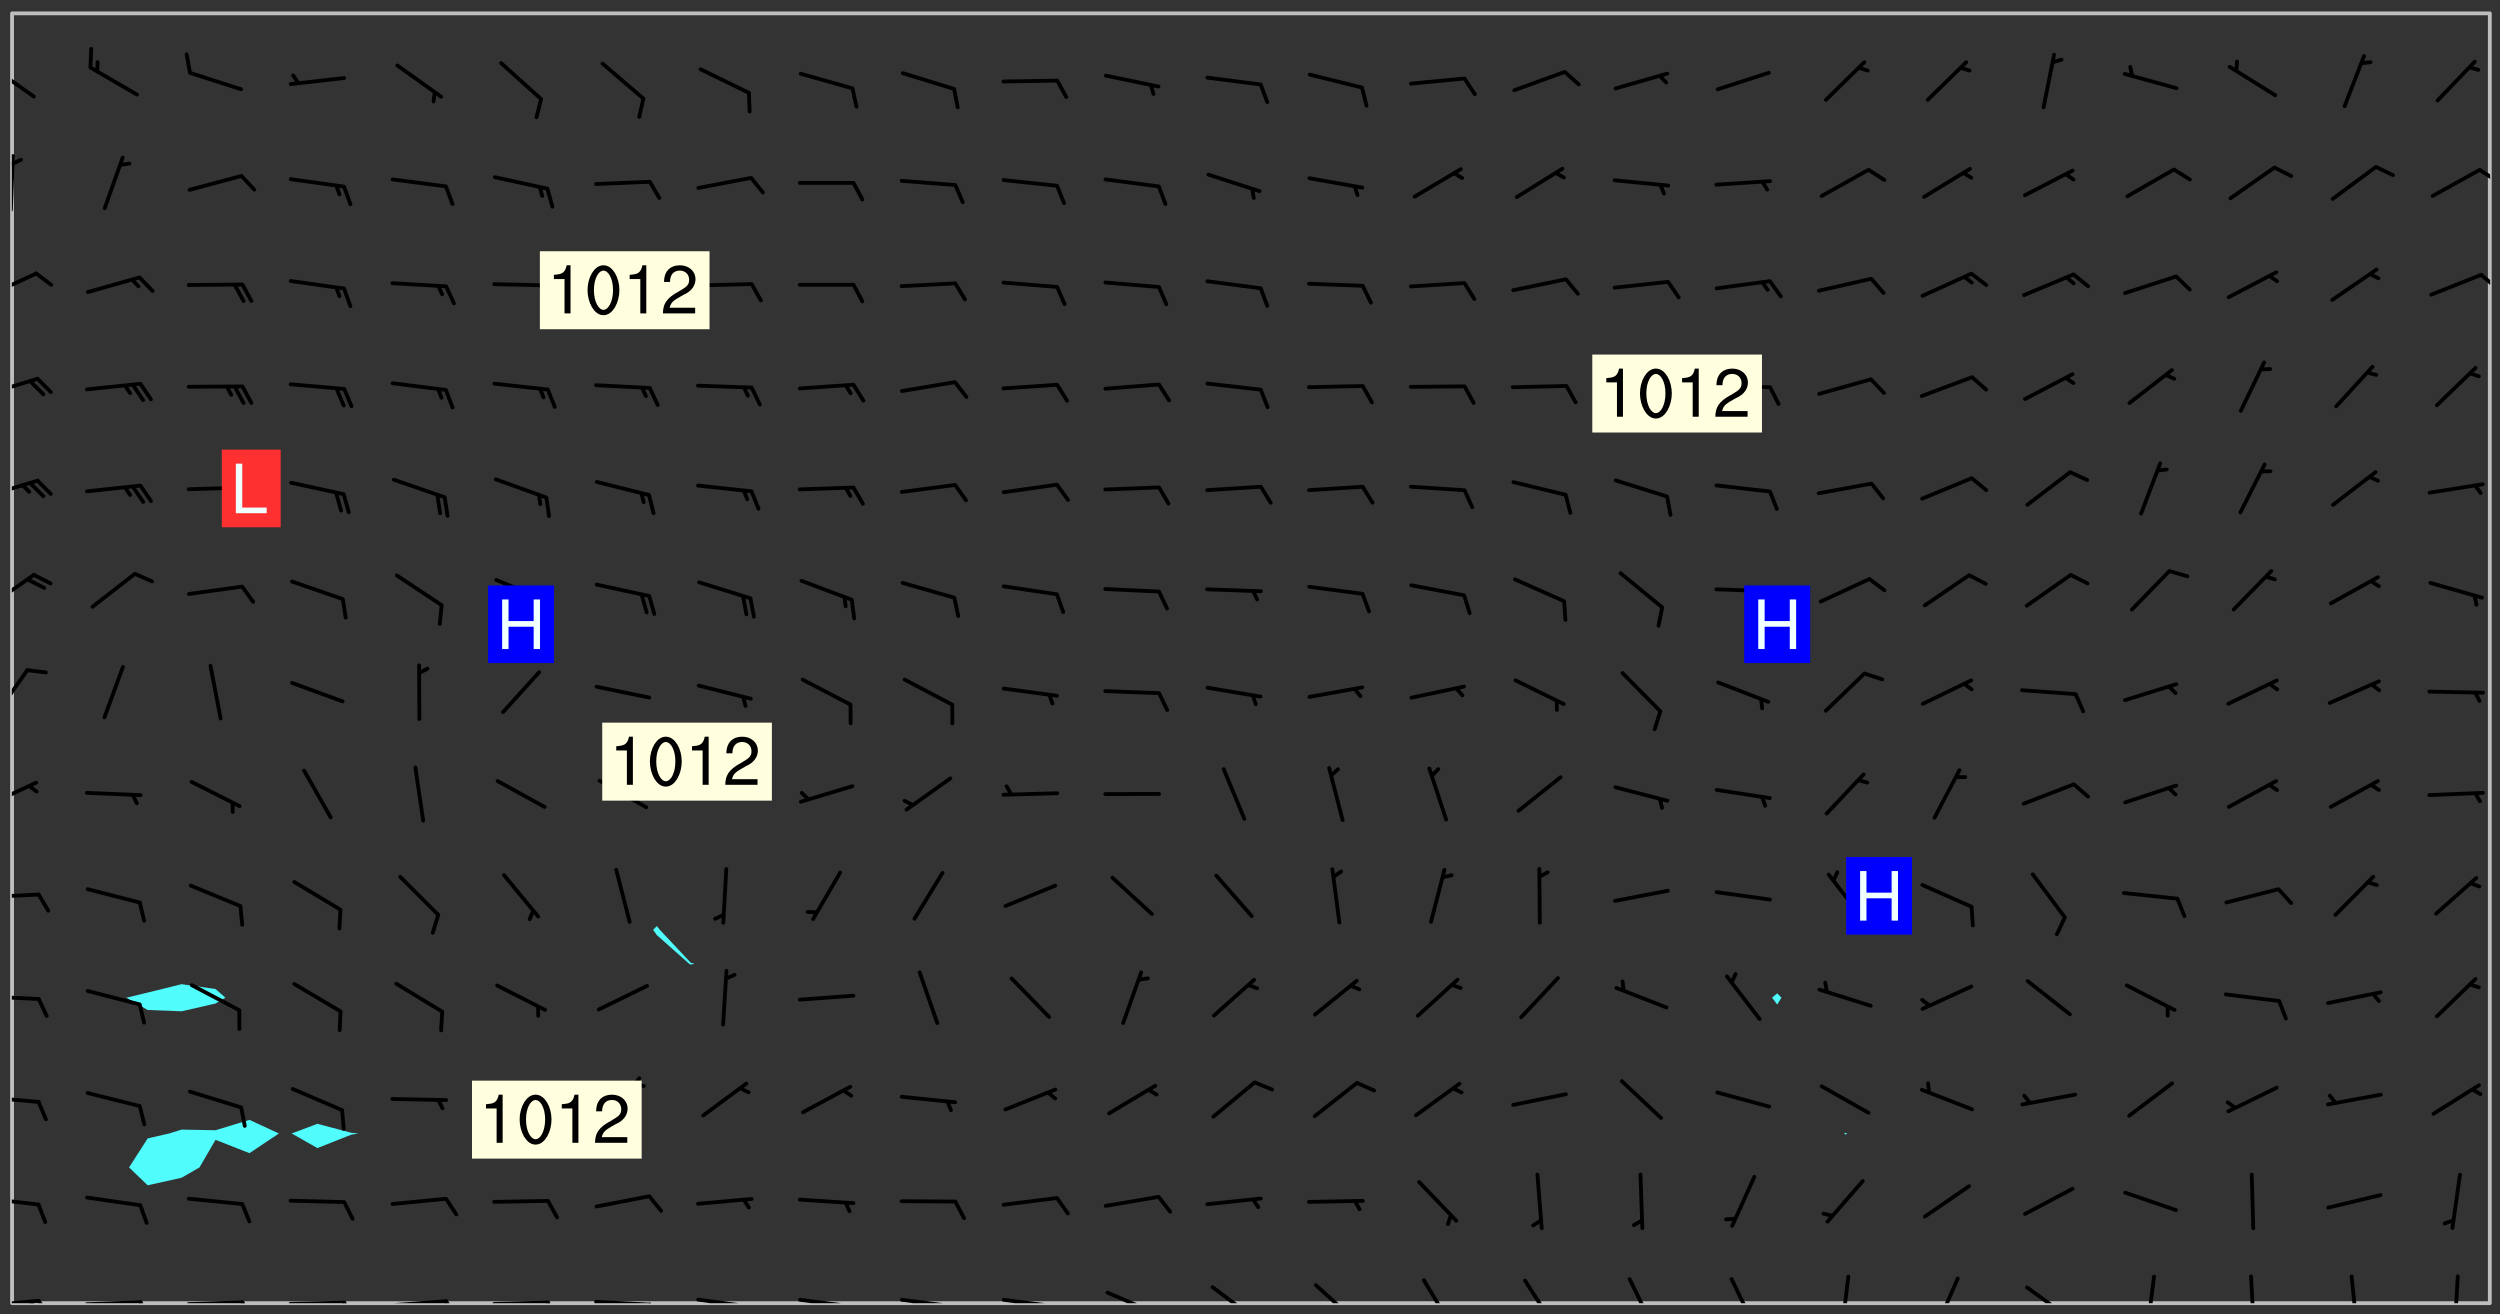 <svg xmlns="http://www.w3.org/2000/svg" role="img" xmlns:xlink="http://www.w3.org/1999/xlink" viewBox="142.45 309.95 326.84 171.84"><rect x="142.45" y="309.95" width="326.84" height="171.84" fill="#333333" stroke="none"/><defs><clipPath id="clip2"><path d="M 144 311.672 L 145 311.672 L 145 480.328 L 144 480.328 Z M 144 311.672"/></clipPath><clipPath id="clip3"><path d="M 144 311.672 L 468 311.672 L 468 480.328 L 144 480.328 Z M 144 311.672"/></clipPath><clipPath id="clip4"><path d="M 467 311.672 L 468 311.672 L 468 480.328 L 467 480.328 Z M 467 311.672"/></clipPath><clipPath id="clip5"><path d="M 144 479 L 148 479 L 148 480.328 L 144 480.328 Z M 144 479"/></clipPath><clipPath id="clip6"><path d="M 147 479 L 150 479 L 150 480.328 L 147 480.328 Z M 147 479"/></clipPath><clipPath id="clip7"><path d="M 146 479 L 148 479 L 148 480.328 L 146 480.328 Z M 146 479"/></clipPath><clipPath id="clip8"><path d="M 153 479 L 162 479 L 162 480.328 L 153 480.328 Z M 153 479"/></clipPath><clipPath id="clip9"><path d="M 160 479 L 163 479 L 163 480.328 L 160 480.328 Z M 160 479"/></clipPath><clipPath id="clip10"><path d="M 166 479 L 175 479 L 175 480.328 L 166 480.328 Z M 166 479"/></clipPath><clipPath id="clip11"><path d="M 173 479 L 176 479 L 176 480.328 L 173 480.328 Z M 173 479"/></clipPath><clipPath id="clip12"><path d="M 180 480 L 188 480 L 188 480.328 L 180 480.328 Z M 180 480"/></clipPath><clipPath id="clip13"><path d="M 187 480 L 189 480 L 189 480.328 L 187 480.328 Z M 187 480"/></clipPath><clipPath id="clip14"><path d="M 193 479 L 202 479 L 202 480.328 L 193 480.328 Z M 193 479"/></clipPath><clipPath id="clip15"><path d="M 200 479 L 203 479 L 203 480.328 L 200 480.328 Z M 200 479"/></clipPath><clipPath id="clip16"><path d="M 206 479 L 215 479 L 215 480.328 L 206 480.328 Z M 206 479"/></clipPath><clipPath id="clip17"><path d="M 213 479 L 216 479 L 216 480.328 L 213 480.328 Z M 213 479"/></clipPath><clipPath id="clip18"><path d="M 220 479 L 228 479 L 228 480.328 L 220 480.328 Z M 220 479"/></clipPath><clipPath id="clip19"><path d="M 227 480 L 229 480 L 229 480.328 L 227 480.328 Z M 227 480"/></clipPath><clipPath id="clip20"><path d="M 233 479 L 241 479 L 241 480.328 L 233 480.328 Z M 233 479"/></clipPath><clipPath id="clip21"><path d="M 240 480 L 242 480 L 242 480.328 L 240 480.328 Z M 240 480"/></clipPath><clipPath id="clip22"><path d="M 246 479 L 255 479 L 255 480.328 L 246 480.328 Z M 246 479"/></clipPath><clipPath id="clip23"><path d="M 253 480 L 256 480 L 256 480.328 L 253 480.328 Z M 253 480"/></clipPath><clipPath id="clip24"><path d="M 260 479 L 268 479 L 268 480.328 L 260 480.328 Z M 260 479"/></clipPath><clipPath id="clip25"><path d="M 267 480 L 269 480 L 269 480.328 L 267 480.328 Z M 267 480"/></clipPath><clipPath id="clip26"><path d="M 273 479 L 281 479 L 281 480.328 L 273 480.328 Z M 273 479"/></clipPath><clipPath id="clip27"><path d="M 280 480 L 282 480 L 282 480.328 L 280 480.328 Z M 280 480"/></clipPath><clipPath id="clip28"><path d="M 286 478 L 294 478 L 294 480.328 L 286 480.328 Z M 286 478"/></clipPath><clipPath id="clip29"><path d="M 300 477 L 307 477 L 307 480.328 L 300 480.328 Z M 300 477"/></clipPath><clipPath id="clip30"><path d="M 314 477 L 320 477 L 320 480.328 L 314 480.328 Z M 314 477"/></clipPath><clipPath id="clip31"><path d="M 328 477 L 333 477 L 333 480.328 L 328 480.328 Z M 328 477"/></clipPath><clipPath id="clip32"><path d="M 341 477 L 346 477 L 346 480.328 L 341 480.328 Z M 341 477"/></clipPath><clipPath id="clip33"><path d="M 355 476 L 359 476 L 359 480.328 L 355 480.328 Z M 355 476"/></clipPath><clipPath id="clip34"><path d="M 368 476 L 373 476 L 373 480.328 L 368 480.328 Z M 368 476"/></clipPath><clipPath id="clip35"><path d="M 383 476 L 385 476 L 385 480.328 L 383 480.328 Z M 383 476"/></clipPath><clipPath id="clip36"><path d="M 395 476 L 399 476 L 399 480.328 L 395 480.328 Z M 395 476"/></clipPath><clipPath id="clip37"><path d="M 407 478 L 414 478 L 414 480.328 L 407 480.328 Z M 407 478"/></clipPath><clipPath id="clip38"><path d="M 422 476 L 425 476 L 425 480.328 L 422 480.328 Z M 422 476"/></clipPath><clipPath id="clip39"><path d="M 436 476 L 438 476 L 438 480.328 L 436 480.328 Z M 436 476"/></clipPath><clipPath id="clip40"><path d="M 449 476 L 451 476 L 451 480.328 L 449 480.328 Z M 449 476"/></clipPath><clipPath id="clip41"><path d="M 463 476 L 465 476 L 465 480.328 L 463 480.328 Z M 463 476"/></clipPath><clipPath id="clip42"><path d="M 144 466 L 148 466 L 148 468 L 144 468 Z M 144 466"/></clipPath><clipPath id="clip43"><path d="M 144 453 L 148 453 L 148 455 L 144 455 Z M 144 453"/></clipPath><clipPath id="clip44"><path d="M 144 439 L 148 439 L 148 441 L 144 441 Z M 144 439"/></clipPath><clipPath id="clip45"><path d="M 144 426 L 148 426 L 148 428 L 144 428 Z M 144 426"/></clipPath><clipPath id="clip46"><path d="M 144 412 L 148 412 L 148 416 L 144 416 Z M 144 412"/></clipPath><clipPath id="clip47"><path d="M 144 397 L 147 397 L 147 404 L 144 404 Z M 144 397"/></clipPath><clipPath id="clip48"><path d="M 144 384 L 148 384 L 148 390 L 144 390 Z M 144 384"/></clipPath><clipPath id="clip49"><path d="M 144 372 L 148 372 L 148 376 L 144 376 Z M 144 372"/></clipPath><clipPath id="clip50"><path d="M 144 359 L 148 359 L 148 362 L 144 362 Z M 144 359"/></clipPath><clipPath id="clip51"><path d="M 144 345 L 148 345 L 148 349 L 144 349 Z M 144 345"/></clipPath><clipPath id="clip52"><path d="M 466 345 L 468 345 L 468 348 L 466 348 Z M 466 345"/></clipPath><clipPath id="clip53"><path d="M 144 330 L 145 330 L 145 338 L 144 338 Z M 144 330"/></clipPath><clipPath id="clip54"><path d="M 144 330 L 146 330 L 146 332 L 144 332 Z M 144 330"/></clipPath><clipPath id="clip55"><path d="M 466 331 L 468 331 L 468 334 L 466 334 Z M 466 331"/></clipPath><clipPath id="clip56"><path d="M 144 318 L 148 318 L 148 323 L 144 323 Z M 144 318"/></clipPath><g id="surface643" clip-path="url(#clip1)"><path fill="#fff" fill-opacity="0" fill-rule="evenodd" d="M 0 0 L 1000 0 L 1000 1000 L 0 1000 Z M 0 0"/><path fill="#d3d3d3" fill-opacity="0" fill-rule="evenodd" d="M162.152 355.867L161.918 356.16 161.977 356.395 162.094 356.566 162.27 356.801 162.562 357.148 162.676 357.207 162.793 357.035 162.852 356.801 163.027 356.625 163.492 356.449 164.191 356.449 164.426 356.742 164.715 357.559 164.773 357.734 164.949 357.965 165.301 358.199 166 358.898 166.172 359.074 166.406 359.422 166.641 359.832 166.93 360.414 167.34 360.879 167.57 361.113 167.805 361.289 167.922 361.52 168.098 361.812 168.27 362.977 168.27 363.211 168.328 363.5 168.387 363.617 168.504 363.734 168.852 364.145 168.969 364.316 169.145 364.492 169.32 364.727 169.438 364.898 169.609 365.25 169.668 365.484 169.902 365.891 170.137 365.832 169.961 366.008 169.902 366.938 169.32 366.938 169.086 366.824 168.738 366.938 168.621 367.055 168.562 367.348 168.504 367.523 168.387 367.695 167.922 367.988 167.863 368.223 167.805 368.336 167.805 368.98 167.863 369.152 167.863 369.562 167.922 369.621 167.922 370.027 167.98 370.434 168.098 370.609 168.156 370.668 168.387 371.309 168.328 371.602 168.328 372.301 168.27 372.883 168.27 373.117 168.211 373.348 168.156 373.699 168.156 375.621 168.211 375.738 168.637 375.738 168.27 375.855 168.246 376.207 169.137 377.375 170.879 377.914 172.219 378.273 172.219 378.812 172.309 379.621 172.844 380.336 174.363 380.605 175.254 380.52 175.344 381.684 175.879 381.863 177.039 381.684 179.094 380.699 180.254 380.336 182.133 380.16 183.828 379.98 183.648 380.699 182.133 380.785 180.883 380.875 180.078 381.145 179.004 381.953 179.273 382.672 179.809 383.57 179.629 384.195 179.363 385.004 179.629 386.082 180.254 386.98 181.059 387.16 182.309 386.98 182.043 387.703 182.141 388.207 182.195 388.5 182.195 388.672 182.254 388.965 182.254 389.371 182.43 389.488 182.781 389.605 183.188 389.605 183.48 389.43 183.594 389.312 183.652 389.195 183.77 388.965 183.828 388.789 184.18 388.324 184.41 388.148 184.586 388.09 184.762 388.148 184.82 388.324 184.938 389.312 184.992 389.781 185.051 389.953 185.168 390.188 185.344 390.246 186.16 390.305 186.449 390.305 186.566 390.539 186.625 390.945 186.684 391.297 186.684 392.402 186.801 392.695 186.918 393.043 187.207 393.742 187.383 394.094 187.965 394.848 188.316 395.023 188.488 395.082 188.957 395.316 189.598 395.781 189.945 396.016 190.238 396.191 190.531 396.246 190.762 396.309 191.578 396.656 191.871 396.832 191.984 397.004 192.336 397.355 192.453 397.531 192.977 398.172 192.977 398.461 193.035 398.812 193.035 399.16 193.094 399.512 193.152 399.801 193.27 399.859 193.441 399.918 193.617 399.918 194.199 400.152 194.375 400.27 194.551 400.559 194.727 400.793 194.84 401.027 195.133 401.258 195.25 401.375 195.25 401.785 195.309 401.84 195.598 402.074 195.832 402.191 195.891 402.309 196.008 402.48 196.066 402.598 196.297 402.832 196.355 403.008 196.59 403.066 196.707 403.125 196.59 403.238 196.531 403.355 196.531 403.473 196.414 403.766 196.297 404.055 196.297 404.637 196.473 404.754 196.59 404.812 196.648 404.93 196.766 405.047 196.879 405.105 197.055 405.453 197.113 405.805 197.172 406.211 197.172 406.387 197.113 406.562 196.996 407.262 196.996 407.434 197.113 407.609 197.406 407.902 197.812 407.902 197.988 408.02 198.105 408.191 198.223 408.484 198.223 408.719 197.695 408.719 197.465 408.484 197.23 408.484 197.055 408.543 196.996 409.242 197.055 409.59 197.172 409.766 197.348 410.176 197.465 410.406 197.754 410.875 197.93 410.93 198.453 410.93 198.688 410.988 199.445 411.629 199.504 411.922 199.504 412.156 199.562 412.215 199.793 412.562 199.793 412.914 199.676 413.086 199.676 413.379 199.969 413.668 200.262 413.844 200.434 413.902 200.727 414.078 201.02 414.195 201.602 414.602 201.891 414.836 202.184 415.012 202.402 415.172 202.418 415.184 202.648 415.359 203.289 415.883 203.465 416.117 203.582 416.293 203.758 416.469 203.871 416.641 203.871 417.281 203.988 417.457 204.457 417.574 205.039 417.691 205.273 417.75 205.504 417.863 205.797 417.98 205.91 418.039 206.496 418.391 206.785 418.562 206.961 418.625 207.137 418.68 207.312 418.738 208.012 419.09 208.301 419.266 208.535 419.32 208.824 419.496 209.059 419.613 209.699 420.02 209.992 420.137 210.164 420.195 210.398 420.254 210.809 420.312 211.039 420.371 211.273 420.488 211.332 420.66 210.922 420.836 211.391 420.895 211.449 421.188 211.562 421.422 211.738 421.477 211.973 421.535 212.148 421.594 212.555 421.711 213.195 421.945 213.312 422.117 213.371 422.352 213.371 422.527 213.312 422.645 213.254 423.051 213.488 423.285 213.605 423.344 213.953 423.461 214.594 423.691 214.77 423.809 215.059 423.926 215.234 424.102 215.469 424.566 216.051 425.672 216.227 425.848 216.574 426.023 216.75 426.141 217.102 426.258 218.148 426.781 218.383 426.84 218.848 426.953 219.141 427.012 219.605 427.188 220.363 427.77 220.598 428.004 220.945 428.469 221.121 428.645 221.41 428.879 222.227 429.578 222.52 429.754 222.809 430.043 223.102 430.219 223.395 430.508 224.09 431.148 224.266 431.324 224.559 431.559 224.848 431.793 225.316 432.082 225.957 432.664 226.305 432.898 226.539 433.191 226.887 433.539 227.238 434.004 228.172 434.996 228.52 435.402 228.637 435.578 228.871 435.637 228.984 435.754 229.629 435.93 229.859 436.043 230.094 436.102 230.387 436.277 230.617 436.395 231.551 437.094 231.957 437.5 232.191 437.676 232.598 437.852 232.832 437.969 233.648 438.316 233.996 438.551 234.23 438.668 234.523 438.957 234.754 439.074 235.512 439.426 235.863 439.598 236.094 439.656 236.387 439.773 236.621 439.832 237.492 440.008 238.309 440.008 238.777 440.238 238.949 440.297 239.824 440.996 240.289 441.113 240.582 441.172 240.758 441.23 240.988 441.289 241.457 441.348 241.805 441.406 242.156 441.465 242.562 441.523 242.855 441.523 243.027 441.582 243.027 441.812 243.203 441.988 243.496 441.988 243.844 442.047 244.195 442.105 244.895 442.223 245.535 442.223 246 441.988 246.293 441.812 246.465 441.695 246.875 441.523 247.164 441.348 248.098 440.883 248.566 440.59 249.09 440.297 249.555 440.125 250.02 439.949 251.07 439.484 251.359 439.367 251.77 439.25 252.059 439.133 252.586 438.957 254.102 438.258 254.684 437.91 254.973 437.852 255.266 437.793 255.613 437.676 256.488 437.445 256.84 437.328 256.953 437.328 257.188 437.27 258.062 437.035 258.297 436.977 259.109 436.977 259.461 436.918 260.277 436.801 260.449 436.742 260.801 436.688 261.094 436.629 261.324 436.57 262.141 436.395 262.316 436.336 262.664 436.336 262.898 436.277 263.363 436.16 264.121 435.988 264.355 435.93 264.703 435.93 265.113 435.812 265.402 435.754 266.688 435.695 266.977 435.695 267.387 435.637 267.617 435.578 267.793 435.578 268.668 435.461 269.074 435.461 269.484 435.344 269.832 435.344 270.184 435.23 271.055 435.172 272.805 435.172 273.852 435.461 274.262 435.578 274.551 435.695 274.902 435.812 275.191 435.93 276.242 436.102 276.531 436.16 276.824 436.16 277.117 436.219 277.289 436.277 277.699 436.336 277.871 436.395 277.988 436.453 278.105 436.453 278.223 436.512 278.574 436.57 278.688 436.57 279.098 436.637 281.02 437.031 282.945 437.426 284.465 437.875 286.16 438.594 288.305 439.398 289.91 438.68 291.34 437.875 292.5 436.797 293.75 436.348 296.785 435.629 298.66 435.27 300.805 433.922 303.039 432.668 305.539 431.41 307.234 430.961 309.02 430.781 310.18 430.512 310.805 431.051 312.145 430.781 312.859 429.793 313.844 428.449 314.289 428.27 315.094 427.91 316.969 427.371 318.754 426.922 320.004 426.652 321.164 426.562 322.863 426.473 324.824 426.203 326.074 426.113 326.613 426.113 327.238 426.023 328.129 426.023 330.273 425.844 332.684 425.664 335.273 425.574 336.969 425.754 338.578 425.844 340.008 426.203 341.168 426.922 343.043 427.91 344.203 429.438 344.469 430.152 345.098 430.242 345.453 431.141 345.988 431.68 346.523 433.207 347.598 433.566 348.133 433.566 347.328 434.102 347.418 435.809 348.133 438.504 349.023 439.309 349.918 440.297 350.633 441.555 352.418 442.094 353.938 441.914 354.293 443.258 355.902 442.453 356.883 441.914 357.152 442.184 357.469 441.969 357.688 441.824 358.488 442.273 358.938 441.914 359.293 441.914 359.828 441.645 360.367 440.926 360.902 440.656 361.527 439.668 362.688 440.117 363.527 440.488 364.922 441.105 366.617 440.926 368.223 440.926 370.008 441.016 370.188 439.309 370.723 437.965 371.527 438.234 372.02 439.082 372.422 439.488 372.332 440.027 372.332 440.387 373.047 440.836 373.758 440.566 375.188 440.566 375.547 441.555 375.992 442.812 376.707 444.156 377.957 444.785 379.652 445.414 380.367 445.234 380.547 444.695 381.527 444.605 381.977 444.965 382.062 446.223 381.797 446.852 381.262 447.031 381.262 447.57 381.977 448.555 382.242 449.094 383.227 450.082 384.027 451.16 383.762 451.52 383.672 452.418 383.047 454.75 382.691 456.816 382.602 458.609 382.422 459.328 382.332 459.867 382.332 461.305 381.352 463.188 380.992 464.895 380.457 465.793 379.652 466.961 379.387 467.5 381.441 468.754 381.527 469.113 381.172 469.652 381.082 469.473 381.082 470.281 381.172 471.719 380.727 472.434 379.652 472.527 379.387 473.242 379.922 474.141 380.727 474.859 381.887 475.668 383.227 475.938 383.672 476.297 383.316 476.746 381.527 476.656 380.277 476.207 379.562 475.488 378.938 475.398 378.762 478.988 378.574 480.297 467.934 480.297 467.934 311.703 412.664 311.703 412.664 360.785 413.426 360.91 416.715 361.453 418.738 364.289 418.738 367.043 421.09 367.375 423.438 367.707 427.488 367.707 426.109 371.867 424.086 372.574 422.062 373.277 421.52 373.621 418.926 375.238 418.738 375.355 416.715 373.277 415.984 370.535 413.312 368.457 411.938 364.957 411.871 364.875 409.914 362.203 412.664 360.785 412.664 311.703 294.422 311.703 294.422 403.117 294.539 403.148 294.672 403.16 294.746 403.234 294.852 403.281 294.941 403.34 295.027 403.398 295.117 403.457 295.414 403.754 295.473 403.844 295.504 403.961 295.531 404.078 295.547 404.215 295.516 404.332 295.457 404.422 295.398 404.508 295.355 404.613 295.309 404.715 295.281 404.836 295.281 404.98 295.457 405.25 295.605 405.398 295.68 405.484 295.754 405.559 295.797 405.664 295.859 405.754 295.918 405.84 295.961 405.945 296.02 406.035 296.066 406.137 296.109 406.242 296.168 406.328 296.285 406.508 296.359 406.582 296.422 406.668 296.48 406.758 296.523 406.863 296.582 406.953 296.641 407.039 296.703 407.129 296.762 407.219 296.805 407.32 296.922 407.5 296.996 407.574 297.055 407.66 297.129 407.734 297.219 407.793 297.324 407.84 297.473 407.84 297.605 407.824 297.738 407.84 297.84 407.793 297.914 407.719 297.961 407.617 297.945 407.484 297.945 407.336 297.898 407.23 297.871 407.113 297.824 407.012 297.797 406.891 297.754 406.789 297.691 406.699 297.648 406.598 297.605 406.492 297.574 406.375 297.559 406.242 297.547 406.105 297.633 406.047 297.691 405.961 297.812 405.93 297.855 406.035 297.871 406.168 297.871 406.285 297.93 406.387 297.988 406.477 298.078 406.535 298.227 406.684 298.285 406.773 298.328 406.879 298.316 406.98 298.402 407.039 298.508 407.086 298.594 407.145 298.684 407.203 298.758 407.277 298.641 407.305 298.535 407.352 298.449 407.41 298.375 407.484 298.316 407.574 298.254 407.66 298.227 407.781 298.18 407.883 298.137 407.988 298.105 408.105 298.094 408.238 298.078 408.371 298.078 408.52 298.105 408.637 298.152 408.742 298.195 408.844 298.254 408.934 298.328 409.008 298.418 409.066 298.492 409.141 298.582 409.199 298.641 409.289 298.684 409.395 298.73 409.496 298.848 409.527 298.98 409.543 299.129 409.543 299.246 409.512 299.352 409.555 299.395 409.66 299.441 409.762 299.469 409.883 299.5 410 299.527 410.117 299.559 410.238 299.586 410.355 299.691 410.398 299.793 410.445 299.926 410.43 300.074 410.578 300.137 410.664 300.211 410.738 300.281 410.812 300.371 410.875 300.477 410.918 300.578 410.961 300.695 410.992 300.832 411.008 300.949 410.977 301.023 410.902 301.051 410.785 301.039 410.652 301.008 410.531 300.98 410.414 301.023 410.309 301.141 410.309 301.23 410.371 301.348 410.398 301.496 410.398 301.629 410.414 301.777 410.414 301.91 410.43 302.043 410.414 302.191 410.414 302.324 410.398 302.457 410.387 302.594 410.398 302.711 410.371 302.844 410.355 303.035 410.297 302.977 410.473 302.961 410.605 302.934 410.727 302.918 410.859 302.859 410.945 302.727 410.961 302.621 411.008 302.516 411.051 302.398 411.082 302.281 411.109 302.016 411.141 301.867 411.141 301.734 411.156 301.66 411.23 301.719 411.316 301.867 411.465 301.984 411.645 302.059 411.715 302.148 411.777 302.238 411.836 302.324 411.895 302.414 411.953 302.516 411.996 302.621 412.059 302.727 412.102 302.812 412.16 302.918 412.207 303.02 412.25 303.199 412.367 303.258 412.457 303.215 412.559 303.168 412.664 303.184 412.797 303.406 413.02 303.465 413.109 303.508 413.211 303.539 413.332 303.582 413.434 303.598 413.566 303.629 413.684 303.641 413.82 303.672 413.938 303.82 414.086 303.922 414.129 304.027 414.172 304.145 414.203 304.277 414.219 304.414 414.234 304.531 414.234 304.648 414.203 304.738 414.145 304.781 414.039 304.828 413.938 304.871 413.832 304.902 413.715 304.914 413.582 304.914 413.434 304.902 413.301 304.887 413.168 304.855 413.051 304.812 412.945 304.766 412.84 304.723 412.738 304.68 412.633 304.664 412.5 304.68 412.367 304.707 412.25 304.738 412.133 304.766 412.012 304.812 411.91 304.902 411.852 304.988 411.789 305.062 411.715 305.152 411.656 305.375 411.434 305.434 411.348 305.508 411.273 305.625 411.094 305.684 411.008 305.684 410.859 305.609 410.785 305.508 410.738 305.402 410.695 305.301 410.652 305.242 410.562 305.195 410.457 305.168 410.34 305.258 410.281 305.375 410.25 305.477 410.207 305.656 410.09 305.805 409.941 305.816 409.809 305.805 409.703 305.715 409.645 305.582 409.66 305.434 409.66 305.301 409.676 305.168 409.66 305.047 409.629 304.961 409.57 304.887 409.496 304.828 409.406 304.766 409.32 304.648 409.141 304.59 409.055 304.621 408.934 304.707 408.875 304.828 408.844 304.887 408.758 304.887 408.637 304.855 408.52 304.797 408.43 304.738 408.344 304.691 408.238 304.664 408.121 304.648 407.988 304.707 407.898 304.781 407.824 304.871 407.766 304.988 407.586 305.062 407.512 305.121 407.426 305.27 407.277 305.391 407.246 305.523 407.23 305.656 407.246 305.73 407.32 305.773 407.426 305.789 407.559 305.758 407.676 305.641 407.707 305.508 407.719 305.359 407.867 305.316 407.973 305.27 408.074 305.242 408.195 305.211 408.312 305.211 408.461 305.242 408.578 305.285 408.684 305.344 408.773 305.418 408.844 305.492 408.918 305.609 408.949 305.73 408.977 305.848 408.949 305.98 408.934 306.098 408.934 306.188 408.992 306.262 409.066 306.309 409.172 306.367 409.258 306.469 409.305 306.602 409.32 306.707 409.363 306.793 409.422 306.781 409.527 306.707 409.602 306.527 409.719 306.469 409.809 306.379 409.867 306.309 409.941 306.234 410.016 306.172 410.105 306.145 410.223 306.129 410.355 306.145 410.488 306.129 410.621 306.129 410.77 306.145 410.902 306.172 411.02 306.203 411.141 306.277 411.215 306.367 411.273 306.453 411.332 306.543 411.391 306.66 411.422 306.66 411.508 306.559 411.555 306.469 411.613 306.203 411.645 306.086 411.672 305.938 411.672 305.832 411.715 305.73 411.762 305.672 411.852 305.609 412.086 305.598 412.219 305.566 412.34 305.551 412.473 305.551 412.766 305.539 412.898 305.551 413.035 305.566 413.168 305.699 413.184 305.832 413.195 305.953 413.227 306.039 413.285 306.113 413.359 306.16 413.465 306.203 413.566 306.219 413.699 306.219 414.145 306.203 414.277 306.203 414.723 306.234 414.988 306.262 415.105 306.277 415.238 306.309 415.355 306.395 415.566 306.426 415.832 306.426 415.98 306.395 416.098 306.367 416.215 306.336 416.336 306.309 416.453 306.277 416.57 306.246 416.691 306.234 416.824 306.219 416.957 306.309 417.016 306.426 416.984 306.527 417 306.574 417.105 306.543 417.371 306.543 417.812 306.5 417.918 306.453 418.023 306.41 418.125 306.367 418.23 306.309 418.316 306.277 418.438 306.234 418.555 306.203 418.672 306.188 418.805 306.203 418.938 306.262 419.027 306.367 419.074 306.453 419.133 306.512 419.219 306.5 419.355 306.469 419.473 306.426 419.574 306.426 420.02 306.41 420.152 306.41 420.301 306.379 420.418 306.336 420.523 306.309 420.641 306.262 420.746 306.219 420.848 306.188 420.969 306.16 421.086 306.129 421.219 306.098 421.336 306.07 421.453 306.027 421.559 305.996 421.676 305.965 421.797 305.953 421.93 305.938 422.062 305.938 422.359 305.965 422.477 305.965 422.625 306.012 423.023 306.039 423.141 306.098 423.23 306.219 423.262 306.367 423.262 306.5 423.246 306.559 423.336 306.559 423.453 306.5 423.543 306.41 423.602 306.309 423.645 306.203 423.691 306.113 423.75 306.027 423.809 305.891 423.824 305.773 423.793 305.641 423.777 305.539 423.824 305.477 423.91 305.465 424.047 305.449 424.18 305.418 424.297 305.391 424.414 305.375 424.547 305.344 424.668 305.344 424.965 305.359 425.098 305.391 425.215 305.391 425.363 305.402 425.496 305.402 425.645 305.375 425.762 305.328 425.863 305.301 425.984 305.27 426.102 305.211 426.191 305.137 426.266 305.035 426.309 304.93 426.355 304.812 426.383 304.691 426.414 304.59 426.367 304.648 426.281 304.754 426.234 304.781 426.117 304.812 426 304.84 425.879 304.871 425.762 304.871 425.613 304.887 425.48 304.855 425.363 304.812 425.258 304.707 425.273 304.633 425.348 304.531 425.391 304.441 425.453 304.367 425.527 304.324 425.629 304.309 425.762 304.277 425.879 304.25 426 304.219 426.117 304.191 426.234 304.16 426.355 304.133 426.473 304.102 426.59 304.059 426.695 303.969 426.754 303.879 426.754 303.762 426.723 303.73 426.637 303.746 426.5 303.715 426.383 303.715 426.234 303.703 426.102 303.703 425.953 303.641 425.719 303.613 425.598 303.57 425.496 303.523 425.391 303.465 425.305 303.406 425.215 303.363 425.109 303.301 425.023 303.152 424.875 303.082 424.801 302.977 424.754 302.871 424.711 302.77 424.668 302.473 424.371 302.383 424.297 302.297 424.238 302.191 424.195 302.102 424.133 302.016 424.074 301.91 424.031 301.82 423.973 301.734 423.91 301.66 423.84 301.555 423.793 301.469 423.734 301.363 423.691 301.273 423.629 301.172 423.586 301.066 423.543 300.98 423.484 300.875 423.438 300.77 423.395 300.668 423.348 300.578 423.289 300.477 423.246 300.371 423.203 300.281 423.141 300.164 423.113 300.031 423.098 299.898 423.113 299.75 423.113 299.617 423.129 299.5 423.098 299.41 423.039 299.336 422.965 299.246 422.906 299.145 422.859 298.996 422.859 298.875 422.832 298.773 422.789 298.699 422.715 298.582 422.535 298.492 422.477 298.391 422.434 298.301 422.371 298.195 422.328 298.105 422.27 298.02 422.211 297.914 422.164 297.855 422.078 297.797 421.988 297.754 421.883 297.707 421.781 297.633 421.707 297.547 421.648 297.473 421.574 297.383 421.516 297.16 421.293 297.117 421.188 297.086 420.922 297.191 420.879 297.336 420.879 297.441 420.922 297.516 420.996 297.605 421.055 297.691 421.113 297.797 421.16 297.887 421.219 298.035 421.367 298.105 421.441 298.254 421.59 298.316 421.676 298.391 421.75 298.477 421.809 298.551 421.883 298.641 421.945 298.73 422.004 298.816 422.062 299.086 422.238 299.188 422.285 299.293 422.328 299.395 422.371 299.441 422.297 299.5 422.211 299.574 422.137 299.645 422.062 299.75 422.105 299.824 422.18 299.883 422.27 299.926 422.371 299.973 422.477 300.016 422.582 300.137 422.609 300.254 422.582 300.328 422.492 300.371 422.387 300.43 422.297 300.504 422.223 300.609 422.18 300.727 422.152 300.859 422.164 300.949 422.223 301.098 422.371 301.156 422.461 301.199 422.566 301.246 422.668 301.289 422.773 301.332 422.875 301.438 422.922 301.543 422.965 301.676 422.98 301.762 422.922 301.82 422.832 301.895 422.758 302 422.715 302.117 422.742 302.223 422.789 302.324 422.832 302.43 422.875 302.531 422.922 302.711 423.039 302.711 423.156 302.695 423.289 302.711 423.422 302.727 423.559 302.785 423.645 302.887 423.691 303.008 423.719 303.125 423.75 303.273 423.75 303.391 423.719 303.449 423.629 303.629 423.512 303.688 423.422 303.762 423.348 303.82 423.262 303.938 423.082 304.117 422.965 304.234 422.996 304.324 423.055 304.367 423.129 304.352 423.262 304.352 423.379 304.441 423.438 304.59 423.438 304.723 423.422 304.855 423.41 305.121 423.379 305.227 423.336 305.344 423.305 305.465 423.277 305.539 423.203 305.609 423.129 305.672 423.039 305.656 422.934 305.609 422.832 305.508 422.789 305.402 422.773 305.285 422.801 305.02 422.832 304.871 422.832 304.797 422.758 304.707 422.699 304.59 422.668 304.473 422.641 304.34 422.625 304.191 422.625 304.059 422.641 303.762 422.641 303.656 422.594 303.508 422.445 303.465 422.344 303.406 422.254 303.629 422.031 303.715 421.973 303.82 421.93 303.938 421.898 304.07 421.883 304.203 421.898 304.34 421.914 304.441 421.957 304.574 421.945 304.664 421.883 304.766 421.84 304.828 421.75 304.781 421.648 304.691 421.59 304.574 421.559 304.473 421.516 304.414 421.426 304.352 421.336 304.352 421.219 304.367 421.086 304.473 421.039 304.547 420.969 304.547 420.848 304.457 420.789 304.426 420.672 304.516 420.613 304.59 420.539 304.633 420.434 304.691 420.344 304.738 420.242 304.754 420.109 304.754 419.961 304.707 419.855 304.664 419.754 304.574 419.695 304.441 419.68 304.34 419.637 304.203 419.621 304.086 419.59 303.641 419.59 303.508 419.574 303.375 419.562 303.242 419.547 303.125 419.516 302.977 419.516 302.844 419.5 302.711 419.488 302.445 419.457 302.324 419.414 302.238 419.355 302.164 419.281 302.164 419.133 302.176 419 302.281 418.953 302.383 418.91 302.516 418.895 302.668 418.895 302.801 418.879 303.094 418.879 303.215 418.91 303.316 418.953 303.406 419.012 303.641 419.074 303.762 419.027 303.852 418.969 303.953 418.926 304.086 418.91 304.191 418.953 304.293 419 304.426 419.012 304.547 418.984 304.691 418.984 304.812 418.953 304.93 418.926 305.035 418.879 305.109 418.805 305.195 418.746 305.344 418.598 305.402 418.512 305.449 418.406 305.477 418.289 305.492 418.184 305.391 418.141 305.301 418.082 305.184 418.051 305.078 418.008 304.988 417.945 304.914 417.859 304.84 417.785 304.738 417.742 304.633 417.695 304.531 417.652 304.473 417.562 304.426 417.461 304.34 417.25 304.277 417.164 304.219 417.074 304.145 417 304.059 416.941 303.789 416.941 303.672 416.973 303.582 417.031 303.48 417.074 303.348 417.09 303.242 417.074 303.215 416.957 303.152 416.867 303.035 416.836 302.934 416.793 302.785 416.645 302.754 416.527 302.738 416.422 302.812 416.348 302.992 416.23 303.109 416.203 303.227 416.172 303.363 416.188 303.465 416.23 303.57 416.273 303.672 416.32 303.777 416.363 303.895 416.395 304.027 416.41 304.145 416.438 304.277 416.453 304.383 416.438 304.473 416.379 304.398 416.305 304.293 416.262 304.219 416.188 304.145 416.098 303.996 415.949 303.91 415.891 303.82 415.832 303.746 415.758 303.656 415.699 303.555 415.652 303.434 415.625 303.332 415.578 303.227 415.535 303.109 415.504 303.008 415.461 302.887 415.43 302.738 415.43 302.621 415.461 302.516 415.504 302.43 415.566 302.25 415.684 302.164 415.742 302.074 415.801 301.969 415.848 301.883 415.906 301.777 415.949 301.676 415.992 301.57 416.039 301.496 416.113 301.438 416.203 301.379 416.289 301.332 416.395 301.273 416.48 301.199 416.555 301.066 416.543 300.949 416.512 300.832 416.512 300.758 416.586 300.668 416.645 300.594 416.719 300.504 416.777 300.418 416.836 300.312 416.883 300.211 416.926 300.074 416.941 299.973 416.898 299.824 416.75 299.719 416.703 299.633 416.703 299.527 416.75 299.426 416.793 299.305 416.824 299.188 416.793 299.113 416.719 299.113 416.602 299.145 416.48 299.219 416.41 299.277 416.32 299.352 416.246 299.469 416.215 299.574 416.172 299.867 416.172 300 416.156 300.137 416.141 300.238 416.098 300.328 416.039 300.43 415.992 300.52 415.934 300.652 415.922 300.742 415.98 300.875 415.992 300.965 415.934 301.051 415.875 301.156 415.832 301.246 415.773 301.332 415.711 301.422 415.652 301.57 415.504 301.629 415.418 301.688 415.328 301.793 415.285 301.926 415.27 302.043 415.297 302.164 415.328 302.223 415.27 302.281 415.18 302.312 414.914 302.34 414.797 302.445 414.809 302.578 414.824 302.68 414.781 302.77 414.723 302.828 414.633 302.902 414.559 302.961 414.469 303.008 414.367 303.02 414.234 303.008 414.102 302.961 413.996 302.812 413.848 302.754 413.758 302.695 413.672 302.652 413.566 302.652 413.121 302.668 412.988 302.668 412.84 302.68 412.707 302.621 412.648 302.531 412.707 302.43 412.664 302.25 412.547 302.164 412.488 302.102 412.398 302.043 412.309 301.969 412.234 301.883 412.176 301.762 412.207 301.66 412.219 301.555 412.266 301.469 412.324 301.363 412.367 301.215 412.516 301.125 412.574 301.039 412.633 300.949 412.695 300.844 412.738 300.711 412.754 300.711 412.633 300.816 412.59 300.934 412.559 301.008 412.488 301.051 412.383 301.051 412.234 301.023 412.117 300.875 411.969 300.742 411.953 300.594 411.953 300.477 411.984 300.371 412.027 300.27 412.07 300.18 412.133 300.062 412.16 299.988 412.086 300 411.953 299.957 411.852 299.914 411.746 299.824 411.688 299.707 411.715 299.586 411.746 299.469 411.777 299.367 411.82 299.246 411.852 299.145 411.895 299.039 411.938 298.949 411.996 298.848 412.012 298.848 411.895 298.863 411.762 298.805 411.672 298.73 411.715 298.582 411.863 298.523 411.953 298.449 412.027 298.402 412.133 298.359 412.234 298.285 412.309 298.227 412.398 298.152 412.473 298.094 412.559 298.02 412.633 297.93 412.695 297.855 412.766 297.781 412.84 297.68 412.855 297.547 412.871 297.441 412.828 297.441 412.707 297.59 412.559 297.633 412.457 297.691 412.367 297.738 412.266 297.781 412.16 297.84 412.07 297.871 411.953 297.914 411.852 297.945 411.73 297.973 411.613 298.02 411.508 298.062 411.406 298.105 411.301 298.18 411.23 298.27 411.168 298.359 411.109 298.461 411.066 298.758 411.066 299.023 411.035 299.129 410.992 299.055 410.918 298.938 410.887 298.832 410.844 298.742 410.785 298.641 410.738 298.551 410.68 298.449 410.637 298.344 410.594 298.254 410.531 298.168 410.473 298.062 410.43 297.961 410.387 297.84 410.355 297.723 410.324 297.621 410.281 297.5 410.25 297.398 410.207 297.309 410.148 297.266 410.043 297.25 409.91 297.352 409.867 297.484 409.852 297.621 409.867 297.754 409.852 297.855 409.809 297.914 409.719 297.93 409.613 297.84 409.555 297.766 409.48 297.664 409.438 297.574 409.379 297.426 409.23 297.383 409.125 297.367 408.992 297.367 408.699 297.309 408.609 297.219 408.551 297.145 408.477 297.102 408.371 297.07 408.254 297.012 408.164 296.938 408.09 296.82 408.062 296.746 407.988 296.656 407.93 296.566 407.867 296.48 407.809 296.406 407.734 296.348 407.648 296.301 407.543 296.215 407.484 296.066 407.336 295.871 407.277 295.738 407.293 295.637 407.336 295.562 407.41 295.516 407.512 295.473 407.617 295.414 407.707 295.355 407.793 295.059 408.09 294.969 408.148 294.883 408.148 294.82 408.062 294.777 407.957 294.809 407.84 294.867 407.75 294.895 407.633 294.883 407.5 294.793 407.438 294.688 407.484 294.57 407.512 294.453 407.543 294.184 407.719 294.082 407.766 293.965 407.793 293.859 407.84 293.77 407.898 293.668 407.941 293.609 407.855 293.562 407.75 293.578 407.617 293.625 407.512 293.695 407.438 293.77 407.367 293.828 407.277 293.828 407.129 293.785 407.023 293.547 407.023 293.445 407.07 293.414 407.188 293.387 407.305 293.355 407.426 293.281 407.469 293.148 407.484 293.074 407.438 293.031 407.336 292.988 407.23 292.941 407.129 292.898 407.023 292.777 407.055 292.676 407.098 292.543 407.113 292.426 407.145 292.32 407.188 292.23 407.246 292.129 407.293 292.008 407.32 291.875 407.336 291.773 407.293 291.715 407.203 291.668 407.098 291.625 406.996 291.582 406.891 291.582 406.773 291.641 406.684 291.727 406.625 291.906 406.508 292.008 406.461 292.113 406.418 292.219 406.359 292.32 406.316 292.41 406.254 292.512 406.211 292.617 406.152 292.719 406.105 292.809 406.047 292.914 406.004 293.016 405.961 293.105 405.898 293.207 405.855 293.344 405.84 293.461 405.871 293.562 405.914 293.684 405.945 293.785 405.988 293.891 406.035 293.992 406.078 294.098 406.121 294.199 406.168 294.305 406.211 294.406 406.254 294.512 406.301 294.598 406.359 294.703 406.402 294.82 406.434 294.926 406.477 295.027 406.523 295.117 406.582 295.223 406.625 295.324 406.668 295.43 406.715 295.547 406.742 295.648 406.789 295.77 406.816 295.918 406.816 296.004 406.758 296.02 406.656 296.078 406.566 296.051 406.449 295.977 406.375 295.859 406.195 295.785 406.121 295.695 406.047 295.516 405.93 295.43 405.871 295.324 405.828 295.223 405.781 294.953 405.605 294.895 405.516 294.82 405.441 294.762 405.352 294.719 405.25 294.688 405.133 294.672 404.996 294.672 404.434 294.66 404.301 294.645 404.168 294.613 404.051 294.598 403.918 294.586 403.785 294.555 403.664 294.332 403.441 294.273 403.355 294.258 403.25 294.289 403.133 294.422 403.117 294.422 311.703 172.992 311.703 172.992 313.156 172.934 313.391 172.582 314.441 172.41 314.965 172.293 315.312 172.117 315.723 172 315.895 171.766 316.188 171.535 316.246 171.184 316.246 171.066 316.305 170.836 316.711 170.836 317.004 170.953 317.18 171.184 317.41 171.301 317.645 171.941 318.402 172.234 318.867 172.41 319.102 172.641 319.453 172.875 319.801 173.516 320.617 173.691 321.082 173.863 321.492 173.98 322.188 174.156 322.656 174.273 324.055 174.332 324.52 174.332 325.395 174.449 326.441 174.449 331.223 174.391 331.688 174.039 332.969 173.863 333.492 173.75 333.902 173.398 334.832 172.934 336 172.699 336.582 172.582 336.758 172.41 337.105 172.234 337.512 171.883 338.328 171.824 338.621 171.711 338.914 171.594 339.203 171.535 339.379 171.418 340.254 171.359 340.66 171.301 340.777 171.242 340.953 171.184 341.125 170.953 341.652 170.836 341.824 170.836 342.059 170.719 342.293 170.66 342.465 170.484 343.051 170.484 343.34 170.426 343.516 170.426 343.809 170.367 343.922 170.309 344.449 170.309 344.621 170.254 344.855 170.254 347.477 170.078 348.293 169.961 348.469 169.785 348.703 169.668 348.875 169.555 349.109 168.969 350.043 168.738 350.332 168.445 350.797 168.27 351.031 167.98 351.383 167.629 352.082 167.516 352.312 167.34 352.723 167.164 352.953 166.758 353.48 165.941 354.18 165.648 354.352 165.359 354.586 165.184 354.703 165.008 354.879 164.484 355.285 163.957 355.461 163.785 355.637 163.551 355.691 162.91 355.867 162.152 355.867M174.363 386.891L173.289 387.34 173.648 388.234 174.898 387.52 175.344 386.98 174.363 386.891"/><path fill="#d3d3d3" fill-opacity="0" fill-rule="evenodd" d="M201.508 416.598L200.613 416.598 201.062 417.227 202.043 417.586 202.848 417.496 203.293 416.508 203.117 416.598 202.402 416.242 201.508 416.598M356.129 475.668L356.07 475.145 356.07 474.852 356.184 474.559 356.242 474.328 356.711 473.859 356.824 473.859 356.941 473.746 357.059 473.688 357.234 473.688 357.469 473.629 357.816 473.629 358.051 473.688 358.168 473.746 358.398 473.918 358.457 474.094 358.574 474.676 358.574 474.969 358.457 475.145 358.285 475.434 358.109 475.609 357.582 476.133 357.352 476.367 357.234 476.426 357.059 476.426 356.941 476.367 356.535 476.074 356.359 475.957 356.242 475.898 356.184 475.785 356.129 475.668M362.77 464.711L362.711 464.539 362.711 463.43 362.77 463.258 362.945 463.199 363.117 463.141 363.293 463.141 363.527 463.082 363.645 463.141 363.703 463.84 363.645 464.012 363.527 464.188 363.41 464.246 363.176 464.77 363.062 464.828 362.828 464.828 362.77 464.711M372.383 450.32L372.266 450.145 372.266 449.445 372.559 448.57 372.676 448.398 372.852 448.047 372.965 447.816 373.082 447.523 373.434 446.766 373.551 446.535 373.723 446.301 373.898 446.301 374.016 446.242 374.656 446.242 374.773 446.301 375.008 446.535 375.18 446.648 375.531 446.941 375.648 447.059 375.762 447.234 375.762 447.348 375.879 447.406 375.996 447.523 375.996 448.223 375.938 448.398 375.938 448.629 375.879 448.805 375.531 449.855 375.414 450.086 375.297 450.32 375.18 450.379 374.949 450.613 374.309 450.902 373.434 450.902 373.023 450.785 372.383 450.32"/><path fill="none" stroke="#bebebe" stroke-linecap="round" stroke-linejoin="round" stroke-miterlimit="10" stroke-width=".5" d="M 431.957 354.305 L 108.027 354.305 L 108.027 185.68 L 431.957 185.68 L 431.957 354.305" transform="matrix(1 0 0 -1 36 666)"/><g clip-path="url(#clip2)"><path fill="#fff" fill-opacity="0" fill-rule="evenodd" d="M 144 475.891 L 144 480.328 L 144.004 480.328 L 144 480.328 L 144 311.672 L 144.004 311.672 L 144 311.672 L 144 475.891"/></g><g clip-path="url(#clip3)"><path fill="#fff" fill-opacity="0" fill-rule="evenodd" d="M 144.004 480.328 L 144.004 311.672 L 166.191 311.672 L 166.191 438.617 L 161.754 439.715 L 158.977 440.383 L 161.754 441.992 L 166.191 442.164 L 170.629 441.145 L 171.918 440.383 L 170.629 439.25 L 166.191 438.617 L 166.191 311.672 L 175.066 311.672 L 175.066 456.359 L 170.629 457.711 L 166.191 457.629 L 164.555 458.137 L 161.754 458.781 L 159.324 462.574 L 161.754 464.91 L 166.191 463.922 L 168.531 462.574 L 170.629 458.969 L 175.066 460.711 L 178.914 458.137 L 175.066 456.359 L 175.066 311.672 L 183.945 311.672 L 183.945 456.871 L 180.582 458.137 L 183.945 460.047 L 188.383 458.293 L 189.289 458.137 L 188.383 458.047 L 183.945 456.871 L 183.945 311.672 L 228.328 311.672 L 228.328 431.016 L 227.832 431.508 L 228.328 432.207 L 232.543 435.945 L 232.766 436.059 L 233.262 435.945 L 232.766 435.828 L 228.711 431.508 L 228.328 431.016 L 228.328 311.672 L 374.793 311.672 L 374.793 439.812 L 374.129 440.383 L 374.793 441.277 L 375.352 440.383 L 374.793 439.812 L 374.793 311.672 L 383.672 311.672 L 383.672 458.047 L 383.582 458.137 L 383.672 458.289 L 383.953 458.137 L 383.672 458.047 L 383.672 311.672 L 467.996 311.672 L 467.996 480.328 L 144.004 480.328"/></g><path fill="#50fcfc" fill-rule="evenodd" d="M161.754 441.992L158.977 440.383 161.754 439.715 166.191 438.617 170.629 439.25 171.918 440.383 170.629 441.145 166.191 442.164 161.754 441.992M161.754 464.91L159.324 462.574 161.754 458.781 164.555 458.137 166.191 457.629 170.629 457.711 175.066 456.359 178.914 458.137 175.066 460.711 170.629 458.969 168.531 462.574 166.191 463.922 161.754 464.91M183.945 460.047L180.582 458.137 183.945 456.871 188.383 458.047 189.289 458.137 188.383 458.293 183.945 460.047M228.328 432.207L227.832 431.508 228.328 431.016 228.711 431.508 232.766 435.828 233.262 435.945 232.766 436.059 232.543 435.945 228.328 432.207M374.793 441.277L374.129 440.383 374.793 439.812 375.352 440.383 374.793 441.277M383.672 458.289L383.582 458.137 383.672 458.047 383.953 458.137 383.672 458.289"/><g clip-path="url(#clip4)"><path fill="#fff" fill-opacity="0" fill-rule="evenodd" d="M 467.996 480.328 L 468 480.328 L 468 311.672 L 467.996 311.672 L 468 311.672 L 468 480.328 L 467.996 480.328"/></g><g clip-path="url(#clip5)"><path fill="none" stroke="#000" stroke-linecap="round" stroke-linejoin="round" stroke-miterlimit="10" stroke-width=".5" d="M 111.5 185.988 L 104.5 185.352" transform="matrix(1 0 0 -1 36 666)"/></g><g clip-path="url(#clip6)"><path fill="none" stroke="#000" stroke-linecap="round" stroke-linejoin="round" stroke-miterlimit="10" stroke-width=".5" d="M 111.5 185.988 L 112.844 183.938" transform="matrix(1 0 0 -1 36 666)"/></g><g clip-path="url(#clip7)"><path fill="none" stroke="#000" stroke-linecap="round" stroke-linejoin="round" stroke-miterlimit="10" stroke-width=".5" d="M 110.48 185.898 L 111.152 184.871" transform="matrix(1 0 0 -1 36 666)"/></g><g clip-path="url(#clip8)"><path fill="none" stroke="#000" stroke-linecap="round" stroke-linejoin="round" stroke-miterlimit="10" stroke-width=".5" d="M 124.828 185.797 L 117.805 185.543" transform="matrix(1 0 0 -1 36 666)"/></g><g clip-path="url(#clip9)"><path fill="none" stroke="#000" stroke-linecap="round" stroke-linejoin="round" stroke-miterlimit="10" stroke-width=".5" d="M 124.828 185.797 L 126.055 183.676" transform="matrix(1 0 0 -1 36 666)"/></g><g clip-path="url(#clip10)"><path fill="none" stroke="#000" stroke-linecap="round" stroke-linejoin="round" stroke-miterlimit="10" stroke-width=".5" d="M 138.141 185.785 L 131.117 185.559" transform="matrix(1 0 0 -1 36 666)"/></g><g clip-path="url(#clip11)"><path fill="none" stroke="#000" stroke-linecap="round" stroke-linejoin="round" stroke-miterlimit="10" stroke-width=".5" d="M 138.141 185.785 L 139.363 183.656" transform="matrix(1 0 0 -1 36 666)"/></g><g clip-path="url(#clip12)"><path fill="none" stroke="#000" stroke-linecap="round" stroke-linejoin="round" stroke-miterlimit="10" stroke-width=".5" d="M 151.457 185.746 L 144.434 185.594" transform="matrix(1 0 0 -1 36 666)"/></g><g clip-path="url(#clip13)"><path fill="none" stroke="#000" stroke-linecap="round" stroke-linejoin="round" stroke-miterlimit="10" stroke-width=".5" d="M 151.457 185.746 L 152.656 183.605" transform="matrix(1 0 0 -1 36 666)"/></g><g clip-path="url(#clip14)"><path fill="none" stroke="#000" stroke-linecap="round" stroke-linejoin="round" stroke-miterlimit="10" stroke-width=".5" d="M 164.766 185.934 L 157.758 185.41" transform="matrix(1 0 0 -1 36 666)"/></g><g clip-path="url(#clip15)"><path fill="none" stroke="#000" stroke-linecap="round" stroke-linejoin="round" stroke-miterlimit="10" stroke-width=".5" d="M 164.766 185.934 L 166.074 183.859" transform="matrix(1 0 0 -1 36 666)"/></g><g clip-path="url(#clip16)"><path fill="none" stroke="#000" stroke-linecap="round" stroke-linejoin="round" stroke-miterlimit="10" stroke-width=".5" d="M 178.086 185.758 L 171.062 185.586" transform="matrix(1 0 0 -1 36 666)"/></g><g clip-path="url(#clip17)"><path fill="none" stroke="#000" stroke-linecap="round" stroke-linejoin="round" stroke-miterlimit="10" stroke-width=".5" d="M 178.086 185.758 L 179.293 183.621" transform="matrix(1 0 0 -1 36 666)"/></g><g clip-path="url(#clip18)"><path fill="none" stroke="#000" stroke-linecap="round" stroke-linejoin="round" stroke-miterlimit="10" stroke-width=".5" d="M 191.398 185.492 L 184.383 185.852" transform="matrix(1 0 0 -1 36 666)"/></g><g clip-path="url(#clip19)"><path fill="none" stroke="#000" stroke-linecap="round" stroke-linejoin="round" stroke-miterlimit="10" stroke-width=".5" d="M 191.398 185.492 L 192.438 183.27" transform="matrix(1 0 0 -1 36 666)"/></g><g clip-path="url(#clip20)"><path fill="none" stroke="#000" stroke-linecap="round" stroke-linejoin="round" stroke-miterlimit="10" stroke-width=".5" d="M 204.688 185.195 L 197.723 186.145" transform="matrix(1 0 0 -1 36 666)"/></g><g clip-path="url(#clip21)"><path fill="none" stroke="#000" stroke-linecap="round" stroke-linejoin="round" stroke-miterlimit="10" stroke-width=".5" d="M 204.688 185.195 L 205.535 182.895" transform="matrix(1 0 0 -1 36 666)"/></g><g clip-path="url(#clip22)"><path fill="none" stroke="#000" stroke-linecap="round" stroke-linejoin="round" stroke-miterlimit="10" stroke-width=".5" d="M 218.004 185.219 L 211.035 186.121" transform="matrix(1 0 0 -1 36 666)"/></g><g clip-path="url(#clip23)"><path fill="none" stroke="#000" stroke-linecap="round" stroke-linejoin="round" stroke-miterlimit="10" stroke-width=".5" d="M 218.004 185.219 L 218.867 182.922" transform="matrix(1 0 0 -1 36 666)"/></g><g clip-path="url(#clip24)"><path fill="none" stroke="#000" stroke-linecap="round" stroke-linejoin="round" stroke-miterlimit="10" stroke-width=".5" d="M 231.32 185.219 L 224.352 186.121" transform="matrix(1 0 0 -1 36 666)"/></g><g clip-path="url(#clip25)"><path fill="none" stroke="#000" stroke-linecap="round" stroke-linejoin="round" stroke-miterlimit="10" stroke-width=".5" d="M 231.32 185.219 L 232.184 182.922" transform="matrix(1 0 0 -1 36 666)"/></g><g clip-path="url(#clip26)"><path fill="none" stroke="#000" stroke-linecap="round" stroke-linejoin="round" stroke-miterlimit="10" stroke-width=".5" d="M 244.637 185.223 L 237.664 186.117" transform="matrix(1 0 0 -1 36 666)"/></g><g clip-path="url(#clip27)"><path fill="none" stroke="#000" stroke-linecap="round" stroke-linejoin="round" stroke-miterlimit="10" stroke-width=".5" d="M 244.637 185.223 L 245.504 182.93" transform="matrix(1 0 0 -1 36 666)"/></g><g clip-path="url(#clip28)"><path fill="none" stroke="#000" stroke-linecap="round" stroke-linejoin="round" stroke-miterlimit="10" stroke-width=".5" d="M 257.695 184.285 L 251.238 187.055" transform="matrix(1 0 0 -1 36 666)"/></g><g clip-path="url(#clip29)"><path fill="none" stroke="#000" stroke-linecap="round" stroke-linejoin="round" stroke-miterlimit="10" stroke-width=".5" d="M 270.594 183.566 L 264.969 187.773" transform="matrix(1 0 0 -1 36 666)"/></g><g clip-path="url(#clip30)"><path fill="none" stroke="#000" stroke-linecap="round" stroke-linejoin="round" stroke-miterlimit="10" stroke-width=".5" d="M 283.703 183.312 L 278.488 188.027" transform="matrix(1 0 0 -1 36 666)"/></g><g clip-path="url(#clip31)"><path fill="none" stroke="#000" stroke-linecap="round" stroke-linejoin="round" stroke-miterlimit="10" stroke-width=".5" d="M 296.223 182.66 L 292.598 188.68" transform="matrix(1 0 0 -1 36 666)"/></g><g clip-path="url(#clip32)"><path fill="none" stroke="#000" stroke-linecap="round" stroke-linejoin="round" stroke-miterlimit="10" stroke-width=".5" d="M 309.625 182.715 L 305.828 188.629" transform="matrix(1 0 0 -1 36 666)"/></g><g clip-path="url(#clip33)"><path fill="none" stroke="#000" stroke-linecap="round" stroke-linejoin="round" stroke-miterlimit="10" stroke-width=".5" d="M 322.582 182.512 L 319.5 188.828" transform="matrix(1 0 0 -1 36 666)"/></g><g clip-path="url(#clip34)"><path fill="none" stroke="#000" stroke-linecap="round" stroke-linejoin="round" stroke-miterlimit="10" stroke-width=".5" d="M 335.883 182.508 L 332.828 188.836" transform="matrix(1 0 0 -1 36 666)"/></g><g clip-path="url(#clip35)"><path fill="none" stroke="#000" stroke-linecap="round" stroke-linejoin="round" stroke-miterlimit="10" stroke-width=".5" d="M 347.25 182.184 L 348.094 189.16" transform="matrix(1 0 0 -1 36 666)"/></g><g clip-path="url(#clip36)"><path fill="none" stroke="#000" stroke-linecap="round" stroke-linejoin="round" stroke-miterlimit="10" stroke-width=".5" d="M 359.578 182.453 L 362.395 188.891" transform="matrix(1 0 0 -1 36 666)"/></g><g clip-path="url(#clip37)"><path fill="none" stroke="#000" stroke-linecap="round" stroke-linejoin="round" stroke-miterlimit="10" stroke-width=".5" d="M 377.145 183.605 L 371.461 187.738" transform="matrix(1 0 0 -1 36 666)"/></g><g clip-path="url(#clip38)"><path fill="none" stroke="#000" stroke-linecap="round" stroke-linejoin="round" stroke-miterlimit="10" stroke-width=".5" d="M 387.172 182.188 L 388.062 189.156" transform="matrix(1 0 0 -1 36 666)"/></g><g clip-path="url(#clip39)"><path fill="none" stroke="#000" stroke-linecap="round" stroke-linejoin="round" stroke-miterlimit="10" stroke-width=".5" d="M 401.117 182.164 L 400.746 189.18" transform="matrix(1 0 0 -1 36 666)"/></g><g clip-path="url(#clip40)"><path fill="none" stroke="#000" stroke-linecap="round" stroke-linejoin="round" stroke-miterlimit="10" stroke-width=".5" d="M 414.598 182.176 L 413.895 189.168" transform="matrix(1 0 0 -1 36 666)"/></g><g clip-path="url(#clip41)"><path fill="none" stroke="#000" stroke-linecap="round" stroke-linejoin="round" stroke-miterlimit="10" stroke-width=".5" d="M 427.355 182.164 L 427.77 189.18" transform="matrix(1 0 0 -1 36 666)"/></g><g clip-path="url(#clip42)"><path fill="none" stroke="#000" stroke-linecap="round" stroke-linejoin="round" stroke-miterlimit="10" stroke-width=".5" d="M 111.488 198.566 L 104.512 199.406" transform="matrix(1 0 0 -1 36 666)"/></g><path fill="none" stroke="#000" stroke-linecap="round" stroke-linejoin="round" stroke-miterlimit="10" stroke-width=".5" d="M111.488 198.566L112.371 196.277M124.793 198.484L117.836 199.488M124.793 198.484L125.621 196.176M138.125 198.637L131.133 199.336M138.125 198.637L139.055 196.363M151.457 198.895L144.434 199.078M151.457 198.895L152.555 196.699M164.758 199.328L157.762 198.645M164.758 199.328L166.113 197.281M178.09 199.051L171.062 198.922M178.09 199.051L179.277 196.902M191.34 199.656L184.441 198.316M191.34 199.656L192.883 197.75M204.703 199.301L197.707 198.672M203.688 199.207L204.355 198.18M218.027 198.754L211.016 199.219M217.008 198.82L217.508 197.703M231.348 198.965L224.32 199.008M231.348 198.965L232.488 196.789M244.637 199.426L237.664 198.547M244.637 199.426L246.051 197.418M257.93 199.578L251.004 198.395M257.93 199.578L259.43 197.637M271.273 199.359L264.285 198.613M270.258 199.25L270.945 198.234M284.609 199.055L277.582 198.918M283.586 199.035L284.184 197.965M296.844 196.449L291.98 201.523M296.137 197.188L295.754 196.023M308.008 195.484L307.445 202.488M307.926 196.504L306.891 195.844M321.164 195.477L320.918 202.496M321.129 196.496L320.066 195.883M332.91 195.785L335.801 202.188M333.332 196.715L332.105 196.637M345.367 196.336L349.977 201.637M346.035 197.105L344.84 197.383M358.09 196.996L363.883 200.977M371.195 197.344L377.406 200.629M384.293 200.129L390.938 197.844M401.031 195.473L400.832 202.5M410.828 198.168L417.664 199.805M427.07 195.508L428.055 202.465M427.211 196.52L426.059 196.102" transform="matrix(1 0 0 -1 36 666)"/><g clip-path="url(#clip43)"><path fill="none" stroke="#000" stroke-linecap="round" stroke-linejoin="round" stroke-miterlimit="10" stroke-width=".5" d="M 111.5 211.984 L 104.5 212.621" transform="matrix(1 0 0 -1 36 666)"/></g><path fill="none" stroke="#000" stroke-linecap="round" stroke-linejoin="round" stroke-miterlimit="10" stroke-width=".5" d="M111.5 211.984L112.449 209.723M124.723 211.449L117.906 213.152M124.723 211.449L125.316 209.066M137.988 211.266L131.273 213.34M137.988 211.266L138.449 208.855M151.176 210.918L144.715 213.684M151.176 210.918L151.383 208.477M164.773 212.23L157.746 212.375M163.75 212.25L164.305 211.156M177.801 213.695L171.352 210.906M176.863 213.289L177.82 212.523M190.031 215.086L185.75 209.516M189.41 214.277L190.617 214.074M204.031 214.387L198.379 210.215M203.211 213.781L204.316 213.25M217.613 213.969L211.426 210.637M216.715 213.484L217.734 212.801M231.332 211.945L224.34 212.66M230.312 212.047L230.777 210.91M244.414 213.605L237.887 210.996M243.465 213.227L244.402 212.434M257.48 214.105L251.453 210.496M256.602 213.582L257.652 212.949M270.488 214.543L265.074 210.059M270.488 214.543L272.754 213.609M283.859 214.473L278.332 210.129M283.859 214.473L286.102 213.48M297.254 214.363L291.566 210.238M296.426 213.766L297.531 213.227M311.168 213L304.281 211.602M323.602 209.895L318.48 214.707M330.965 213.223L337.746 211.379M344.613 214.031L350.73 210.57M357.711 213.574L364.262 211.027M358.664 213.203L358.52 214.422M370.848 211.66L377.758 212.941M371.852 211.848L371.09 212.809M384.809 210.188L390.422 214.414M397.773 210.762L404.09 213.844M398.691 211.207L397.699 211.93M410.793 211.664L417.703 212.938M411.797 211.852L411.035 212.812M430.539 214.168L424.586 210.434M429.672 213.625L430.734 213.012" transform="matrix(1 0 0 -1 36 666)"/><g clip-path="url(#clip44)"><path fill="none" stroke="#000" stroke-linecap="round" stroke-linejoin="round" stroke-miterlimit="10" stroke-width=".5" d="M 111.508 225.445 L 104.492 225.785" transform="matrix(1 0 0 -1 36 666)"/></g><path fill="none" stroke="#000" stroke-linecap="round" stroke-linejoin="round" stroke-miterlimit="10" stroke-width=".5" d="M111.508 225.445L112.555 223.227M124.715 224.734L117.914 226.496M124.715 224.734L125.289 222.352M137.738 223.977L131.523 227.254M137.738 223.977L137.746 221.523M150.969 223.828L144.922 227.406M150.969 223.828L150.855 221.375M164.262 223.793L158.258 227.441M164.262 223.793L164.121 221.344M177.707 224.02L171.445 227.211M176.793 224.484L176.816 223.258M191.047 227.16L184.734 224.074M201.426 229.121L200.984 222.109M201.363 228.102L202.48 228.609M211.016 225.359L218.023 225.875M226.68 228.934L228.988 222.297M238.699 228.133L243.602 223.098M255.641 228.926L253.289 222.305M255.301 227.965L256.512 228.145M270.402 227.953L265.156 223.277M269.641 227.273L270.793 226.848M283.824 227.832L278.367 223.402M283.031 227.188L284.16 226.707M297.012 227.98L291.812 223.254M296.254 227.293L297.41 226.879M310.129 228.18L305.32 223.055M317.77 226.895L324.312 224.34M318.719 226.523L318.578 227.742M332.219 228.402L336.496 222.828M332.84 227.594L333.348 228.711M344.32 226.672L351.023 224.559M345.297 226.367L345.074 227.574M357.793 224.152L364.18 227.078M358.723 224.578L357.746 225.324M377.066 223.445L371.539 227.785M390.742 224.012L384.492 227.223M389.832 224.477L389.852 223.25M404.418 225.184L397.445 226.047M404.418 225.184L405.297 222.895M417.688 226.32L410.805 224.91M416.688 226.117L417.469 225.172M430.086 228.059L425.035 223.176M429.352 227.348L430.52 226.969" transform="matrix(1 0 0 -1 36 666)"/><g clip-path="url(#clip45)"><path fill="none" stroke="#000" stroke-linecap="round" stroke-linejoin="round" stroke-miterlimit="10" stroke-width=".5" d="M 111.508 239.098 L 104.492 238.766" transform="matrix(1 0 0 -1 36 666)"/></g><path fill="none" stroke="#000" stroke-linecap="round" stroke-linejoin="round" stroke-miterlimit="10" stroke-width=".5" d="M111.508 239.098L112.762 236.988M124.719 238.059L117.91 239.805M124.719 238.059L125.297 235.672M137.879 237.594L131.383 240.27M137.879 237.594L138.117 235.148M150.957 237.121L144.934 240.742M150.957 237.121L150.828 234.672M163.746 236.445L158.777 241.414M163.746 236.445L163.027 234.102M176.812 236.223L172.336 241.641M176.164 237.012L175.695 235.879M188.77 235.531L187.012 242.332M201.008 235.422L201.402 242.438M201.066 236.445L199.949 235.93M212.754 235.895L216.285 241.969M213.27 236.777L212.043 236.824M226.004 235.934L229.668 241.93M237.898 237.602L244.402 240.262M251.879 241.309L257.051 236.555M265.469 241.578L270.094 236.285M280.641 242.414L281.551 235.449M280.773 241.402L281.773 242.113M295.293 242.332L293.531 235.531M295.035 241.344L296.23 241.629M307.699 242.445L307.754 235.418M307.707 241.422L308.785 242.008M317.59 238.27L324.492 239.594M330.875 239.414L337.836 238.449M345.527 241.715L349.812 236.148M346.152 240.906L346.66 242.023M364.199 237.508L357.773 240.355M364.199 237.508L364.371 235.059M376.402 236.117L372.199 241.746M376.402 236.117L375.355 233.898M391.109 238.562L384.121 239.301M391.109 238.562L392.031 236.289M404.336 239.801L397.527 238.062M404.336 239.801L405.988 237.984M416.719 241.426L411.773 236.434M416 240.703L417.176 240.348M430.188 241.266L424.938 236.598M429.422 240.586L430.574 240.16" transform="matrix(1 0 0 -1 36 666)"/><g clip-path="url(#clip46)"><path fill="none" stroke="#000" stroke-linecap="round" stroke-linejoin="round" stroke-miterlimit="10" stroke-width=".5" d="M 111.184 253.734 L 104.816 250.762" transform="matrix(1 0 0 -1 36 666)"/></g><path fill="none" stroke="#000" stroke-linecap="round" stroke-linejoin="round" stroke-miterlimit="10" stroke-width=".5" d="M110.258 253.301L111.238 252.562M124.824 252.098L117.805 252.395M123.805 252.141L124.336 251.035M137.766 250.66L131.496 253.832M136.852 251.121L136.879 249.895M149.684 249.191L146.207 255.301M161.773 248.77L160.75 255.723M171.5 253.941L177.652 250.551M184.836 253.984L190.941 250.508M185.727 253.48L185.762 254.707M197.711 251.879L204.699 252.613M198.727 251.984L198.043 253.004M211.156 251.234L217.883 253.262M212.137 251.527L211.27 252.398M224.973 250.211L230.699 254.285M225.805 250.801L224.707 251.352M237.637 252.148L244.664 252.344M238.66 252.18L238.055 253.246M250.953 252.234L257.98 252.258M266.434 255.492L269.129 249.004M280.219 255.648L281.977 248.844M280.473 254.66L281.379 255.488M293.316 255.586L295.508 248.906M293.633 254.613L294.484 255.5M310.473 254.438L304.977 250.055M324.441 251.363L317.641 253.129M323.453 251.621L323.738 250.426M337.828 251.711L330.883 252.781M336.816 251.867L337.223 250.707M350.082 254.801L345.258 249.691M349.383 254.059L350.566 253.734M362.621 255.355L359.352 249.137M362.148 254.449L363.375 254.457M377.578 253.512L371.023 250.98M377.578 253.512L379.434 251.906M390.953 253.352L384.281 251.141M389.98 253.031L390.867 252.184M404.016 253.934L397.848 250.562M403.117 253.441L404.141 252.766M417.324 253.938L411.168 250.555M416.43 253.445L417.457 252.773M431.07 252.398L424.051 252.098M430.051 252.352L430.672 251.297" transform="matrix(1 0 0 -1 36 666)"/><g clip-path="url(#clip47)"><path fill="none" stroke="#000" stroke-linecap="round" stroke-linejoin="round" stroke-miterlimit="10" stroke-width=".5" d="M 110.02 268.438 L 105.98 262.684" transform="matrix(1 0 0 -1 36 666)"/></g><path fill="none" stroke="#000" stroke-linecap="round" stroke-linejoin="round" stroke-miterlimit="10" stroke-width=".5" d="M110.02 268.438L112.453 268.137M122.523 268.859L120.105 262.262M135.297 262.113L133.965 269.012M144.645 266.766L151.246 264.355M161.246 269.074L161.277 262.047M161.25 268.055L162.328 268.633M176.934 268.164L172.215 262.957M191.332 264.855L184.449 266.27M204.613 264.703L197.797 266.418M203.621 264.953L203.914 263.762M217.637 263.941L211.402 267.184M217.637 263.941L217.66 261.488M230.945 263.926L224.727 267.199M230.945 263.926L230.957 261.473M244.633 265.09L237.668 266.031M243.621 265.227L244.043 264.078M257.977 265.43L250.953 265.695M257.977 265.43L259.047 263.223M271.246 264.98L264.316 266.145M270.238 265.148L270.625 263.984M284.555 266.184L277.637 264.938M283.547 266.004L284.305 265.039M297.848 266.289L290.973 264.836M296.848 266.074L297.637 265.137M310.879 264.008L304.574 267.113M309.961 264.461L310 263.234M323.512 263.062L318.57 268.059M323.512 263.062L322.781 260.723M337.633 264.297L331.078 266.828M336.68 264.664L336.828 263.445M350.203 267.996L345.141 263.125M350.203 267.996L352.535 267.234M364.148 267.094L357.824 264.031M363.23 266.648L364.219 265.922M377.805 265.305L370.797 265.816M377.805 265.305L378.797 263.062M390.973 266.605L384.262 264.516M389.996 266.305L390.867 265.441M404.098 267.086L397.766 264.039M403.176 266.641L404.164 265.914M417.465 266.977L411.031 264.148M416.527 266.562L417.492 265.805M431.074 265.488L424.051 265.633M430.051 265.512L430.605 264.414" transform="matrix(1 0 0 -1 36 666)"/><g clip-path="url(#clip48)"><path fill="none" stroke="#000" stroke-linecap="round" stroke-linejoin="round" stroke-miterlimit="10" stroke-width=".5" d="M 110.879 280.895 L 105.121 276.859" transform="matrix(1 0 0 -1 36 666)"/></g><path fill="none" stroke="#000" stroke-linecap="round" stroke-linejoin="round" stroke-miterlimit="10" stroke-width=".5" d="M110.879 280.895L113.062 279.777M110.039 280.305L112.227 279.191M124.086 281.035L118.543 276.719M124.086 281.035L126.328 280.035M138.109 279.359L131.148 278.395M138.109 279.359L139.547 277.371M151.266 277.727L144.625 280.027M151.266 277.727L151.645 275.301M164.188 276.934L158.336 280.82M164.188 276.934L163.945 274.488M177.816 277.52L171.332 280.23M177.816 277.52L178.043 275.078M176.875 277.914L176.988 276.695M191.324 278.133L184.457 279.621M191.324 278.133L191.992 275.773M190.324 278.352L190.992 275.988M204.559 277.832L197.852 279.922M204.559 277.832L205.016 275.422M203.586 278.137L204.039 275.727M217.809 277.637L211.234 280.117M217.809 277.637L218.121 275.203M216.852 277.996L217.008 276.781M231.215 277.91L224.457 279.844M231.215 277.91L231.727 275.512M244.625 278.355L237.676 279.398M244.625 278.355L245.445 276.043M257.977 278.711L250.957 279.043M257.977 278.711L259.023 276.492M271.293 278.75L264.27 279.004M270.27 278.789L270.809 277.684M284.578 278.418L277.613 279.336M284.578 278.418L285.438 276.121M297.863 278.223L290.957 279.531M297.863 278.223L298.594 275.883M310.938 277.449L304.516 280.305M310.938 277.449L311.109 275.004M323.758 276.648L318.324 281.105M323.758 276.648L323.277 274.242M337.867 278.75L330.844 279.004M337.867 278.75L338.941 276.543M350.859 280.352L344.484 277.402M350.859 280.352L352.816 278.871M363.891 280.855L358.082 276.898M363.891 280.855L366.062 279.715M377.18 280.891L371.422 276.863M377.18 280.891L379.367 279.777M390.07 281.395L385.164 276.359M390.07 281.395L392.426 280.707M403.391 281.387L398.473 276.367M402.676 280.656L403.852 280.309M417.32 280.582L411.176 277.172M416.426 280.086L417.453 279.418M430.941 277.91L424.184 279.844M429.957 278.191L430.215 276.992" transform="matrix(1 0 0 -1 36 666)"/><g clip-path="url(#clip49)"><path fill="none" stroke="#000" stroke-linecap="round" stroke-linejoin="round" stroke-miterlimit="10" stroke-width=".5" d="M 111.363 293.211 L 104.637 291.172" transform="matrix(1 0 0 -1 36 666)"/></g><path fill="none" stroke="#000" stroke-linecap="round" stroke-linejoin="round" stroke-miterlimit="10" stroke-width=".5" d="M111.363 293.211L113.094 291.473M110.383 292.914L112.113 291.176M109.406 292.617L110.27 291.75M124.809 292.57L117.82 291.812M124.809 292.57L126.188 290.539M123.793 292.461L125.172 290.43M122.773 292.352L123.465 291.336M138.141 292.297L131.117 292.09M138.141 292.297L139.359 290.164M137.121 292.266L138.336 290.133M151.379 291.445L144.512 292.941M151.379 291.445L152.043 289.082M150.379 291.66L151.043 289.301M164.582 291.043L157.941 293.34M164.582 291.043L164.961 288.617M163.613 291.375L163.992 288.953M177.879 291L171.27 293.387M177.879 291L178.227 288.57M176.918 291.344L177.094 290.133M191.301 291.34L184.48 293.043M191.301 291.34L191.891 288.957M190.309 291.586L190.602 290.398M204.699 291.816L197.711 292.57M204.699 291.816L205.613 289.539M203.684 291.926L204.141 290.785M218.031 292.312L211.008 292.07M218.031 292.312L219.258 290.188M217.012 292.277L217.625 291.215M231.32 292.648L224.352 291.734M231.32 292.648L232.742 290.648M244.629 292.684L237.672 291.699M244.629 292.684L246.074 290.699M257.977 292.328L250.953 292.055M257.977 292.328L259.211 290.211M271.289 292.414L264.273 291.969M271.289 292.414L272.574 290.324M284.602 292.414L277.59 291.969M284.602 292.414L285.891 290.324M297.918 291.961L290.906 292.422M297.918 291.961L298.926 289.727M311.141 291.363L304.312 293.02M311.141 291.363L311.75 288.988M324.395 291.141L317.688 293.242M324.395 291.141L324.844 288.73M337.848 291.793L330.867 292.59M337.848 291.793L338.746 289.508M351.129 292.82L344.215 291.562M351.129 292.82L352.648 290.895M364.234 293.531L357.738 290.852M364.234 293.531L366.125 291.969M377.098 294.32L371.504 290.062M377.098 294.32L379.328 293.293M388.867 295.477L386.367 288.906M388.504 294.52L389.719 294.672M402.516 295.328L399.348 289.055M402.055 294.414L403.281 294.441M417.031 294.332L411.461 290.051M416.223 293.711L417.34 293.199M431.031 292.742L424.09 291.641M430.023 292.582L430.762 291.602" transform="matrix(1 0 0 -1 36 666)"/><g clip-path="url(#clip50)"><path fill="none" stroke="#000" stroke-linecap="round" stroke-linejoin="round" stroke-miterlimit="10" stroke-width=".5" d="M 111.359 306.531 L 104.641 304.484" transform="matrix(1 0 0 -1 36 666)"/></g><path fill="none" stroke="#000" stroke-linecap="round" stroke-linejoin="round" stroke-miterlimit="10" stroke-width=".5" d="M111.359 306.531L113.094 304.793M110.383 306.23L112.117 304.496M124.809 305.875L117.82 305.141M124.809 305.875L126.18 303.84M123.793 305.766L125.164 303.734M122.777 305.66L123.461 304.645M138.145 305.531L131.117 305.484M138.145 305.531L139.309 303.371M137.121 305.523L138.289 303.363M136.098 305.516L136.684 304.438M151.445 305.203L144.445 305.809M151.445 305.203L152.406 302.945M150.426 305.293L151.387 303.035M164.746 305.066L157.773 305.949M164.746 305.066L165.617 302.773M163.73 305.195L164.168 304.047M178.066 305.125L171.082 305.891M178.066 305.125L178.977 302.844M177.051 305.234L177.508 304.098M191.398 305.324L184.383 305.691M191.398 305.324L192.438 303.102M190.379 305.375L190.898 304.266M204.715 305.379L197.695 305.633M204.715 305.379L205.789 303.172M203.695 305.418L204.23 304.312M218.027 305.754L211.016 305.262M218.027 305.754L219.324 303.672M217.004 305.68L217.656 304.641M231.301 306.09L224.371 304.926M231.301 306.09L232.797 304.145M244.656 305.746L237.645 305.27M244.656 305.746L245.953 303.66M257.969 305.781L250.965 305.23M257.969 305.781L259.285 303.715M271.27 305.105L264.289 305.91M271.27 305.105L272.168 302.82M284.609 305.586L277.582 305.43M284.609 305.586L285.809 303.445M297.926 305.539L290.898 305.473M297.926 305.539L299.098 303.383M311.238 305.59L304.215 305.426M311.238 305.59L312.441 303.449M324.555 305.551L317.527 305.465M324.555 305.551L325.734 303.398M337.867 305.426L330.844 305.586M337.867 305.426L338.973 303.234M351.055 306.457L344.289 304.559M351.055 306.457L352.75 304.68M364.277 306.734L357.695 304.277M364.277 306.734L366.113 305.109M377.414 307.133L371.188 303.879M376.508 306.66L377.523 305.965M390.391 307.66L384.84 303.352M389.586 307.035L390.703 306.531M402.457 308.672L399.406 302.34M402.012 307.75L403.238 307.801M416.621 308.098L411.871 302.918M415.93 307.344L417.117 307.035M430.09 307.949L425.035 303.066M429.352 307.238L430.52 306.859" transform="matrix(1 0 0 -1 36 666)"/><g clip-path="url(#clip51)"><path fill="none" stroke="#000" stroke-linecap="round" stroke-linejoin="round" stroke-miterlimit="10" stroke-width=".5" d="M 111.188 320.297 L 104.812 317.348" transform="matrix(1 0 0 -1 36 666)"/></g><path fill="none" stroke="#000" stroke-linecap="round" stroke-linejoin="round" stroke-miterlimit="10" stroke-width=".5" d="M111.188 320.297L113.145 318.812M124.695 319.777L117.934 317.867M124.695 319.777L126.395 318.008M123.711 319.5L124.562 318.613M138.145 318.855L131.117 318.789M138.145 318.855L139.316 316.703M137.121 318.848L138.293 316.691M151.426 318.332L144.465 319.312M151.426 318.332L152.262 316.023M150.41 318.473L150.832 317.32M164.77 318.621L157.754 319.023M164.77 318.621L165.793 316.391M163.746 318.68L164.262 317.562M178.09 318.746L171.062 318.898M178.09 318.746L179.191 316.555M177.066 318.766L177.617 317.672M191.402 318.852L184.379 318.789M191.402 318.852L192.574 316.695M190.383 318.844L190.969 317.766M204.719 318.91L197.691 318.734M204.719 318.91L205.926 316.773M218.035 318.82L211.008 318.82M218.035 318.82L219.188 316.656M231.344 319.004L224.328 318.637M231.344 319.004L232.609 316.902M244.652 318.539L237.648 319.102M244.652 318.539L245.629 316.289M257.969 318.527L250.965 319.117M257.969 318.527L258.934 316.27M271.266 318.363L264.297 319.281M271.266 318.363L272.125 316.066M284.605 318.688L277.586 318.953M284.605 318.688L285.676 316.48M297.918 319.043L290.906 318.598M297.918 319.043L299.203 316.957M311.164 319.539L304.285 318.105M311.164 319.539L312.734 317.656M324.535 319.199L317.547 318.445M324.535 319.199L325.914 317.172M337.836 319.293L330.875 318.352M337.836 319.293L339.27 317.301M336.824 319.156L337.543 318.16M351.098 319.602L344.246 318.043M351.098 319.602L352.703 317.746M364.184 320.277L357.789 317.367M364.184 320.277L366.129 318.781M363.254 319.855L364.227 319.105M377.543 320.176L371.059 317.469M377.543 320.176L379.441 318.621M376.602 319.781L377.551 319.004M390.957 319.906L384.273 317.738M390.957 319.906L392.723 318.199M404.043 320.453L397.82 317.191M403.137 319.977L404.152 319.285M417.145 320.809L411.352 316.832M416.301 320.23L417.387 319.664M430.828 320.117L424.297 317.523" transform="matrix(1 0 0 -1 36 666)"/><g clip-path="url(#clip52)"><path fill="none" stroke="#000" stroke-linecap="round" stroke-linejoin="round" stroke-miterlimit="10" stroke-width=".5" d="M 430.828 320.117 L 432.699 318.531" transform="matrix(1 0 0 -1 36 666)"/></g><g clip-path="url(#clip53)"><path fill="none" stroke="#000" stroke-linecap="round" stroke-linejoin="round" stroke-miterlimit="10" stroke-width=".5" d="M 108.125 335.648 L 107.875 328.625" transform="matrix(1 0 0 -1 36 666)"/></g><g clip-path="url(#clip54)"><path fill="none" stroke="#000" stroke-linecap="round" stroke-linejoin="round" stroke-miterlimit="10" stroke-width=".5" d="M 108.09 334.625 L 109.191 335.164" transform="matrix(1 0 0 -1 36 666)"/></g><path fill="none" stroke="#000" stroke-linecap="round" stroke-linejoin="round" stroke-miterlimit="10" stroke-width=".5" d="M122.492 335.449L120.141 328.824M122.148 334.484L123.363 334.664M138.023 333.047L131.234 331.227M138.023 333.047L139.699 331.25M151.426 331.652L144.465 332.625M151.426 331.652L152.266 329.344M150.414 331.793L150.832 330.641M164.746 331.684L157.777 332.594M164.746 331.684L165.605 329.383M178.008 331.387L171.145 332.887M178.008 331.387L178.672 329.023M177.008 331.605L177.34 330.426M191.402 332.281L184.379 331.992M191.402 332.281L192.641 330.168M204.656 332.793L197.754 331.48M204.656 332.793L206.191 330.879M218.035 332.137L211.008 332.137M218.035 332.137L219.188 329.969M231.34 331.863L224.332 332.41M231.34 331.863L232.32 329.613M244.645 331.766L237.656 332.508M244.645 331.766L245.562 329.492M257.949 331.68L250.98 332.594M257.949 331.68L258.812 329.383M271.125 331.059L264.438 333.219M270.152 331.371L270.367 330.164M284.555 331.523L277.637 332.75M283.547 331.699L283.926 330.535M297.43 333.934L291.391 330.34M296.551 333.41L297.602 332.773M310.711 333.992L304.742 330.281M309.84 333.453L310.902 332.836M324.539 331.789L317.543 332.484M323.52 331.891L323.984 330.754M337.863 332.367L330.852 331.906M336.844 332.301L337.488 331.258M350.738 333.852L344.605 330.422M350.738 333.852L352.801 332.52M363.984 333.969L357.988 330.305M363.113 333.438L364.168 332.812M377.422 333.75L371.18 330.527M376.516 333.281L377.523 332.582M390.664 333.887L384.57 330.387M390.664 333.887L392.742 332.582M403.812 334.148L398.051 330.125M403.812 334.148L405.996 333.031M417.074 334.223L411.418 330.051M417.074 334.223L419.289 333.16M430.633 333.84L424.488 330.434" transform="matrix(1 0 0 -1 36 666)"/><g clip-path="url(#clip55)"><path fill="none" stroke="#000" stroke-linecap="round" stroke-linejoin="round" stroke-miterlimit="10" stroke-width=".5" d="M 430.633 333.84 L 432.691 332.508" transform="matrix(1 0 0 -1 36 666)"/></g><g clip-path="url(#clip56)"><path fill="none" stroke="#000" stroke-linecap="round" stroke-linejoin="round" stroke-miterlimit="10" stroke-width=".5" d="M 105.125 347.473 L 110.875 343.43" transform="matrix(1 0 0 -1 36 666)"/></g><path fill="none" stroke="#000" stroke-linecap="round" stroke-linejoin="round" stroke-miterlimit="10" stroke-width=".5" d="M118.277 347.219L124.352 343.688M118.277 347.219L118.371 349.672M119.16 346.703L119.207 347.93M131.285 346.527L137.977 344.379M131.285 346.527L130.852 348.941M144.453 345.055L151.438 345.848M145.469 345.172L144.777 346.184M164.121 343.41L158.398 347.492M163.289 344.004L163.129 342.789M177.188 343.102L171.965 347.801M177.188 343.102L176.594 340.723M190.559 343.164L185.223 347.738M190.559 343.164L190.023 340.77M204.363 343.914L198.047 346.988M204.363 343.914L204.453 341.461M217.902 344.496L211.141 346.406M217.902 344.496L218.422 342.098M231.191 344.418L224.477 346.488M231.191 344.418L231.656 342.008M244.664 345.512L237.637 345.395M244.664 345.512L245.852 343.363M257.906 344.738L251.023 346.164M256.906 344.949L257.25 343.77M271.266 345.004L264.297 345.902M271.266 345.004L272.129 342.707M284.508 344.609L277.684 346.293M284.508 344.609L285.105 342.23M297.91 345.785L290.914 345.117M297.91 345.785L299.262 343.738M311.027 346.652L304.422 344.254M311.027 346.652L312.852 345.008M324.418 346.422L317.664 344.484M323.438 346.137L324.289 345.258M337.699 346.535L331.012 344.371M350.18 347.91L345.164 342.992M349.449 347.195L350.621 346.824M363.5 347.906L358.473 342.996M362.77 347.191L363.938 346.82M374.992 348.898L373.613 342.008M374.789 347.895L375.965 348.246M384.23 346.387L391.004 344.52M385.215 346.113L384.945 347.312M397.953 347.312L403.91 343.59M398.82 346.773L398.906 347.996M415.516 348.727L412.977 342.176M415.148 347.773L416.363 347.922M429.992 347.988L425.129 342.918M429.285 347.25L430.465 346.914" transform="matrix(1 0 0 -1 36 666)"/><path fill="#00f" fill-rule="evenodd" d="M 383.801 432.141 L 392.418 432.141 L 392.418 421.996 L 383.801 421.996 L 383.801 432.141"/><path fill="azure" fill-rule="evenodd" d="M 385.633 423.828 L 386.465 423.828 L 386.465 426.652 L 389.754 426.652 L 389.754 423.828 L 390.586 423.828 L 390.586 430.309 L 389.754 430.309 L 389.754 427.391 L 386.465 427.391 L 386.465 430.309 L 385.633 430.309 L 385.633 423.828"/><path fill="#00f" fill-rule="evenodd" d="M 206.266 396.633 L 214.883 396.633 L 214.883 386.488 L 206.266 386.488 L 206.266 396.633"/><path fill="azure" fill-rule="evenodd" d="M 208.098 388.32 L 208.934 388.32 L 208.934 391.145 L 212.219 391.145 L 212.219 388.32 L 213.051 388.32 L 213.051 394.801 L 212.219 394.801 L 212.219 391.887 L 208.934 391.887 L 208.934 394.801 L 208.098 394.801 L 208.098 388.32"/><path fill="#00f" fill-rule="evenodd" d="M 370.484 396.633 L 379.105 396.633 L 379.105 386.488 L 370.484 386.488 L 370.484 396.633"/><path fill="azure" fill-rule="evenodd" d="M 372.316 388.32 L 373.152 388.32 L 373.152 391.145 L 376.438 391.145 L 376.438 388.32 L 377.27 388.32 L 377.27 394.801 L 376.438 394.801 L 376.438 391.887 L 373.152 391.887 L 373.152 394.801 L 372.316 394.801 L 372.316 388.32"/><path fill="#ff3030" fill-rule="evenodd" d="M 171.453 378.883 L 179.145 378.883 L 179.145 368.734 L 171.453 368.734 L 171.453 378.883"/><path fill="azure" fill-rule="evenodd" d="M 173.285 370.566 L 174.121 370.566 L 174.121 376.309 L 177.312 376.309 L 177.312 377.047 L 173.285 377.047 L 173.285 370.566"/><path fill="#ffffe0" fill-rule="evenodd" d="M 350.621 366.496 L 372.801 366.496 L 372.801 356.305 L 350.621 356.305 L 350.621 366.496"/><path fill-rule="evenodd" d="M354.121 358.137L354.629 358.137 354.629 364.434 353.844 364.434 353.844 359.945 352.453 359.945 352.453 359.387 353.012 359.324 353.266 359.27 353.496 359.18 353.699 359.039 353.871 358.828 354.016 358.535 354.121 358.137M358.934 358.137L359.164 358.156 359.383 358.215 359.59 358.301 359.785 358.422 359.969 358.574 360.141 358.75 360.445 359.168 360.688 359.66 360.867 360.207 360.977 360.789 361.016 361.379 360.977 361.973 360.867 362.555 360.688 363.109 360.445 363.613 360.141 364.039 359.969 364.219 359.785 364.371 359.59 364.496 359.383 364.59 359.164 364.645 358.934 364.664 358.703 364.645 358.484 364.59 358.277 364.496 358.082 364.371 357.898 364.219 357.727 364.039 357.422 363.613 357.18 363.109 357 362.555 356.891 361.973 356.852 361.379 357.684 361.379 357.715 361.941 357.793 362.449 357.922 362.891 358.082 363.266 358.273 363.566 358.484 363.785 358.707 363.922 358.934 363.969 359.16 363.922 359.383 363.785 359.594 363.566 359.785 363.266 359.945 362.891 360.074 362.449 360.156 361.941 360.184 361.379 360.156 360.816 360.074 360.316 359.945 359.883 359.785 359.516 359.594 359.223 359.383 359.008 359.16 358.879 358.934 358.832 358.707 358.879 358.484 359.008 358.273 359.223 358.082 359.516 357.922 359.883 357.793 360.316 357.715 360.816 357.684 361.379 356.852 361.379 356.891 360.789 357 360.207 357.18 359.66 357.422 359.168 357.727 358.75 357.898 358.574 358.082 358.422 358.277 358.301 358.484 358.215 358.703 358.156 358.934 358.137M364.023 358.137L364.535 358.137 364.535 364.434 363.746 364.434 363.746 359.945 362.359 359.945 362.359 359.387 362.918 359.324 363.172 359.27 363.398 359.18 363.605 359.039 363.777 358.828 363.918 358.535 364.023 358.137M366.848 360.312L367.637 360.312 367.656 359.996 367.715 359.711 367.812 359.457 367.953 359.242 368.137 359.07 368.359 358.941 368.625 358.859 368.93 358.832 369.168 358.855 369.395 358.918 369.598 359.02 369.777 359.156 369.926 359.328 370.039 359.535 370.109 359.773 370.137 360.035 370.113 360.305 370.047 360.531 369.938 360.723 369.781 360.891 369.582 361.055 369.336 361.223 368.699 361.609 368.164 361.922 367.727 362.238 367.379 362.562 367.113 362.898 366.926 363.25 366.801 363.621 366.73 364.016 366.711 364.434 370.922 364.434 370.922 363.691 367.59 363.691 367.672 363.41 367.785 363.172 367.934 362.969 368.121 362.789 368.352 362.617 368.629 362.441 369.348 362.027 369.762 361.82 370.109 361.59 370.391 361.34 370.609 361.07 370.773 360.793 370.883 360.512 370.949 360.227 370.969 359.945 370.926 359.559 370.805 359.211 370.617 358.906 370.367 358.641 370.062 358.43 369.719 358.27 369.34 358.172 368.93 358.137 368.496 358.172 368.098 358.27 367.742 358.438 367.438 358.672 367.191 358.977 367.004 359.348 366.891 359.797 366.848 360.312"/><path fill="#ffffe0" fill-rule="evenodd" d="M 213.031 352.992 L 235.211 352.992 L 235.211 342.797 L 213.031 342.797 L 213.031 352.992"/><path fill-rule="evenodd" d="M216.531 344.633L217.039 344.633 217.039 350.926 216.254 350.926 216.254 346.438 214.863 346.438 214.863 345.879 215.426 345.816 215.676 345.762 215.906 345.672 216.109 345.531 216.285 345.32 216.426 345.027 216.531 344.633M221.344 344.633L221.574 344.648 221.793 344.707 222 344.797 222.199 344.918 222.383 345.066 222.555 345.242 222.855 345.66 223.098 346.156 223.277 346.699 223.391 347.281 223.426 347.871 223.391 348.465 223.277 349.047 223.098 349.602 222.855 350.105 222.555 350.531 222.383 350.711 222.199 350.863 222 350.988 221.793 351.082 221.574 351.137 221.344 351.156 221.117 351.137 220.895 351.082 220.688 350.988 220.492 350.863 220.309 350.711 220.137 350.531 219.836 350.105 219.59 349.602 219.41 349.047 219.301 348.465 219.262 347.871 220.094 347.871 220.125 348.434 220.207 348.941 220.332 349.383 220.496 349.758 220.684 350.059 220.895 350.281 221.117 350.418 221.344 350.465 221.57 350.418 221.793 350.281 222.004 350.059 222.195 349.758 222.359 349.383 222.484 348.941 222.566 348.434 222.594 347.871 222.566 347.309 222.484 346.809 222.359 346.375 222.195 346.008 222.004 345.715 221.793 345.5 221.57 345.371 221.344 345.324 221.117 345.371 220.895 345.5 220.684 345.715 220.496 346.008 220.332 346.375 220.207 346.809 220.125 347.309 220.094 347.871 219.262 347.871 219.301 347.281 219.41 346.699 219.59 346.156 219.836 345.66 220.137 345.242 220.309 345.066 220.492 344.918 220.688 344.797 220.895 344.707 221.117 344.648 221.344 344.633M226.438 344.633L226.945 344.633 226.945 350.926 226.16 350.926 226.16 346.438 224.77 346.438 224.77 345.879 225.328 345.816 225.582 345.762 225.812 345.672 226.016 345.531 226.188 345.32 226.332 345.027 226.438 344.633M229.258 346.805L230.047 346.805 230.066 346.492 230.125 346.203 230.223 345.953 230.363 345.734 230.547 345.562 230.77 345.434 231.035 345.352 231.344 345.324 231.582 345.348 231.805 345.41 232.008 345.512 232.188 345.648 232.336 345.824 232.449 346.027 232.52 346.266 232.547 346.527 232.523 346.797 232.457 347.023 232.348 347.215 232.191 347.387 231.992 347.547 231.746 347.715 231.109 348.102 230.574 348.414 230.137 348.73 229.789 349.059 229.527 349.395 229.336 349.742 229.211 350.113 229.141 350.508 229.121 350.926 233.332 350.926 233.332 350.184 230 350.184 230.082 349.902 230.195 349.664 230.344 349.461 230.531 349.281 230.762 349.113 231.043 348.938 231.758 348.52 232.176 348.312 232.52 348.082 232.801 347.832 233.02 347.562 233.184 347.285 233.297 347.004 233.359 346.719 233.379 346.438 233.336 346.055 233.219 345.703 233.027 345.398 232.777 345.133 232.477 344.922 232.129 344.762 231.75 344.664 231.344 344.633 230.906 344.664 230.508 344.762 230.156 344.93 229.852 345.164 229.602 345.469 229.414 345.84 229.301 346.289 229.258 346.805"/><path fill="#ffffe0" fill-rule="evenodd" d="M 221.184 414.621 L 243.363 414.621 L 243.363 404.426 L 221.184 404.426 L 221.184 414.621"/><path fill-rule="evenodd" d="M224.684 406.262L225.191 406.262 225.191 412.555 224.406 412.555 224.406 408.066 223.016 408.066 223.016 407.512 223.574 407.445 223.828 407.391 224.059 407.301 224.262 407.16 224.434 406.949 224.578 406.656 224.684 406.262M229.496 406.262L229.727 406.281 229.945 406.336 230.152 406.426 230.348 406.547 230.531 406.695 230.703 406.871 231.008 407.289 231.25 407.785 231.43 408.328 231.539 408.91 231.578 409.5 231.539 410.094 231.43 410.676 231.25 411.23 231.008 411.734 230.703 412.16 230.531 412.34 230.348 412.496 230.152 412.617 229.945 412.711 229.727 412.766 229.496 412.785 229.266 412.766 229.047 412.711 228.84 412.617 228.645 412.496 228.461 412.34 228.289 412.16 227.984 411.734 227.742 411.23 227.562 410.676 227.453 410.094 227.414 409.5 228.246 409.5 228.273 410.062 228.355 410.57 228.484 411.012 228.645 411.387 228.836 411.688 229.047 411.91 229.27 412.047 229.496 412.094 229.723 412.047 229.945 411.91 230.156 411.688 230.348 411.387 230.508 411.012 230.637 410.57 230.715 410.062 230.746 409.5 230.715 408.938 230.637 408.438 230.508 408.004 230.348 407.637 230.156 407.344 229.945 407.133 229.723 407 229.496 406.953 229.27 407 229.047 407.133 228.836 407.344 228.645 407.637 228.484 408.004 228.355 408.438 228.273 408.938 228.246 409.5 227.414 409.5 227.453 408.91 227.562 408.328 227.742 407.785 227.984 407.289 228.289 406.871 228.461 406.695 228.645 406.547 228.84 406.426 229.047 406.336 229.266 406.281 229.496 406.262M234.586 406.262L235.098 406.262 235.098 412.555 234.309 412.555 234.309 408.066 232.922 408.066 232.922 407.512 233.48 407.445 233.734 407.391 233.961 407.301 234.168 407.16 234.34 406.949 234.48 406.656 234.586 406.262M237.41 408.438L238.199 408.438 238.219 408.121 238.277 407.832 238.375 407.582 238.516 407.367 238.695 407.191 238.922 407.062 239.188 406.98 239.492 406.953 239.73 406.977 239.957 407.039 240.16 407.141 240.34 407.277 240.488 407.453 240.602 407.656 240.672 407.895 240.695 408.156 240.676 408.426 240.609 408.652 240.5 408.844 240.344 409.016 240.145 409.176 239.898 409.344 239.262 409.73 238.727 410.043 238.289 410.363 237.941 410.688 237.676 411.023 237.488 411.371 237.363 411.742 237.293 412.137 237.273 412.555 241.484 412.555 241.484 411.816 238.152 411.816 238.234 411.531 238.348 411.293 238.496 411.094 238.684 410.91 238.914 410.742 239.191 410.566 239.91 410.148 240.324 409.941 240.672 409.711 240.953 409.461 241.172 409.195 241.336 408.914 241.445 408.633 241.512 408.348 241.531 408.066 241.488 407.684 241.367 407.336 241.18 407.027 240.93 406.762 240.625 406.551 240.281 406.391 239.898 406.293 239.492 406.262 239.059 406.293 238.66 406.391 238.305 406.559 238 406.793 237.754 407.098 237.566 407.473 237.449 407.918 237.41 408.438"/><path fill="#ffffe0" fill-rule="evenodd" d="M 204.156 461.422 L 226.336 461.422 L 226.336 451.23 L 204.156 451.23 L 204.156 461.422"/><path fill-rule="evenodd" d="M207.652 453.062L208.164 453.062 208.164 459.359 207.375 459.359 207.375 454.867 205.988 454.867 205.988 454.312 206.547 454.246 206.801 454.195 207.031 454.105 207.234 453.961 207.406 453.754 207.547 453.457 207.652 453.062M212.469 453.062L212.699 453.082 212.918 453.137 213.125 453.227 213.32 453.348 213.504 453.496 213.676 453.672 213.977 454.094 214.223 454.586 214.402 455.133 214.512 455.711 214.551 456.305 214.512 456.895 214.402 457.48 214.223 458.035 213.977 458.535 213.676 458.965 213.504 459.145 213.32 459.297 213.125 459.422 212.918 459.512 212.699 459.57 212.469 459.59 212.238 459.57 212.02 459.512 211.812 459.422 211.617 459.297 211.43 459.145 211.262 458.965 210.957 458.535 210.715 458.035 210.535 457.48 210.422 456.895 210.387 456.305 211.219 456.305 211.246 456.867 211.328 457.371 211.453 457.816 211.617 458.188 211.809 458.488 212.02 458.711 212.242 458.848 212.469 458.895 212.695 458.848 212.918 458.711 213.129 458.488 213.32 458.188 213.48 457.816 213.605 457.371 213.688 456.867 213.719 456.305 213.688 455.742 213.605 455.242 213.48 454.805 213.32 454.441 213.129 454.148 212.918 453.934 212.695 453.801 212.469 453.758 212.242 453.801 212.02 453.934 211.809 454.148 211.617 454.441 211.453 454.805 211.328 455.242 211.246 455.742 211.219 456.305 210.387 456.305 210.422 455.711 210.535 455.133 210.715 454.586 210.957 454.094 211.262 453.672 211.43 453.496 211.617 453.348 211.812 453.227 212.02 453.137 212.238 453.082 212.469 453.062M217.559 453.062L218.07 453.062 218.07 459.359 217.281 459.359 217.281 454.867 215.895 454.867 215.895 454.312 216.453 454.246 216.707 454.195 216.934 454.105 217.137 453.961 217.312 453.754 217.453 453.457 217.559 453.062M220.383 455.238L221.168 455.238 221.188 454.922 221.25 454.637 221.348 454.383 221.488 454.168 221.668 453.992 221.891 453.863 222.156 453.785 222.465 453.758 222.703 453.777 222.926 453.84 223.133 453.941 223.309 454.082 223.461 454.254 223.57 454.461 223.645 454.695 223.668 454.961 223.648 455.23 223.582 455.453 223.473 455.645 223.316 455.816 223.117 455.98 222.867 456.145 222.234 456.535 221.695 456.848 221.258 457.164 220.914 457.488 220.648 457.824 220.457 458.176 220.332 458.547 220.266 458.938 220.242 459.359 224.457 459.359 224.457 458.617 221.125 458.617 221.207 458.332 221.32 458.098 221.469 457.895 221.656 457.715 221.887 457.543 222.164 457.367 222.883 456.949 223.297 456.746 223.645 456.516 223.922 456.262 224.145 455.996 224.309 455.719 224.418 455.434 224.48 455.148 224.504 454.867 224.461 454.484 224.34 454.137 224.152 453.828 223.902 453.566 223.598 453.352 223.254 453.195 222.871 453.098 222.465 453.062 222.031 453.094 221.633 453.195 221.277 453.359 220.973 453.594 220.723 453.898 220.539 454.273 220.422 454.719 220.383 455.238"/></g></defs><g id="surface640"><use xlink:href="#surface643"/></g></svg>